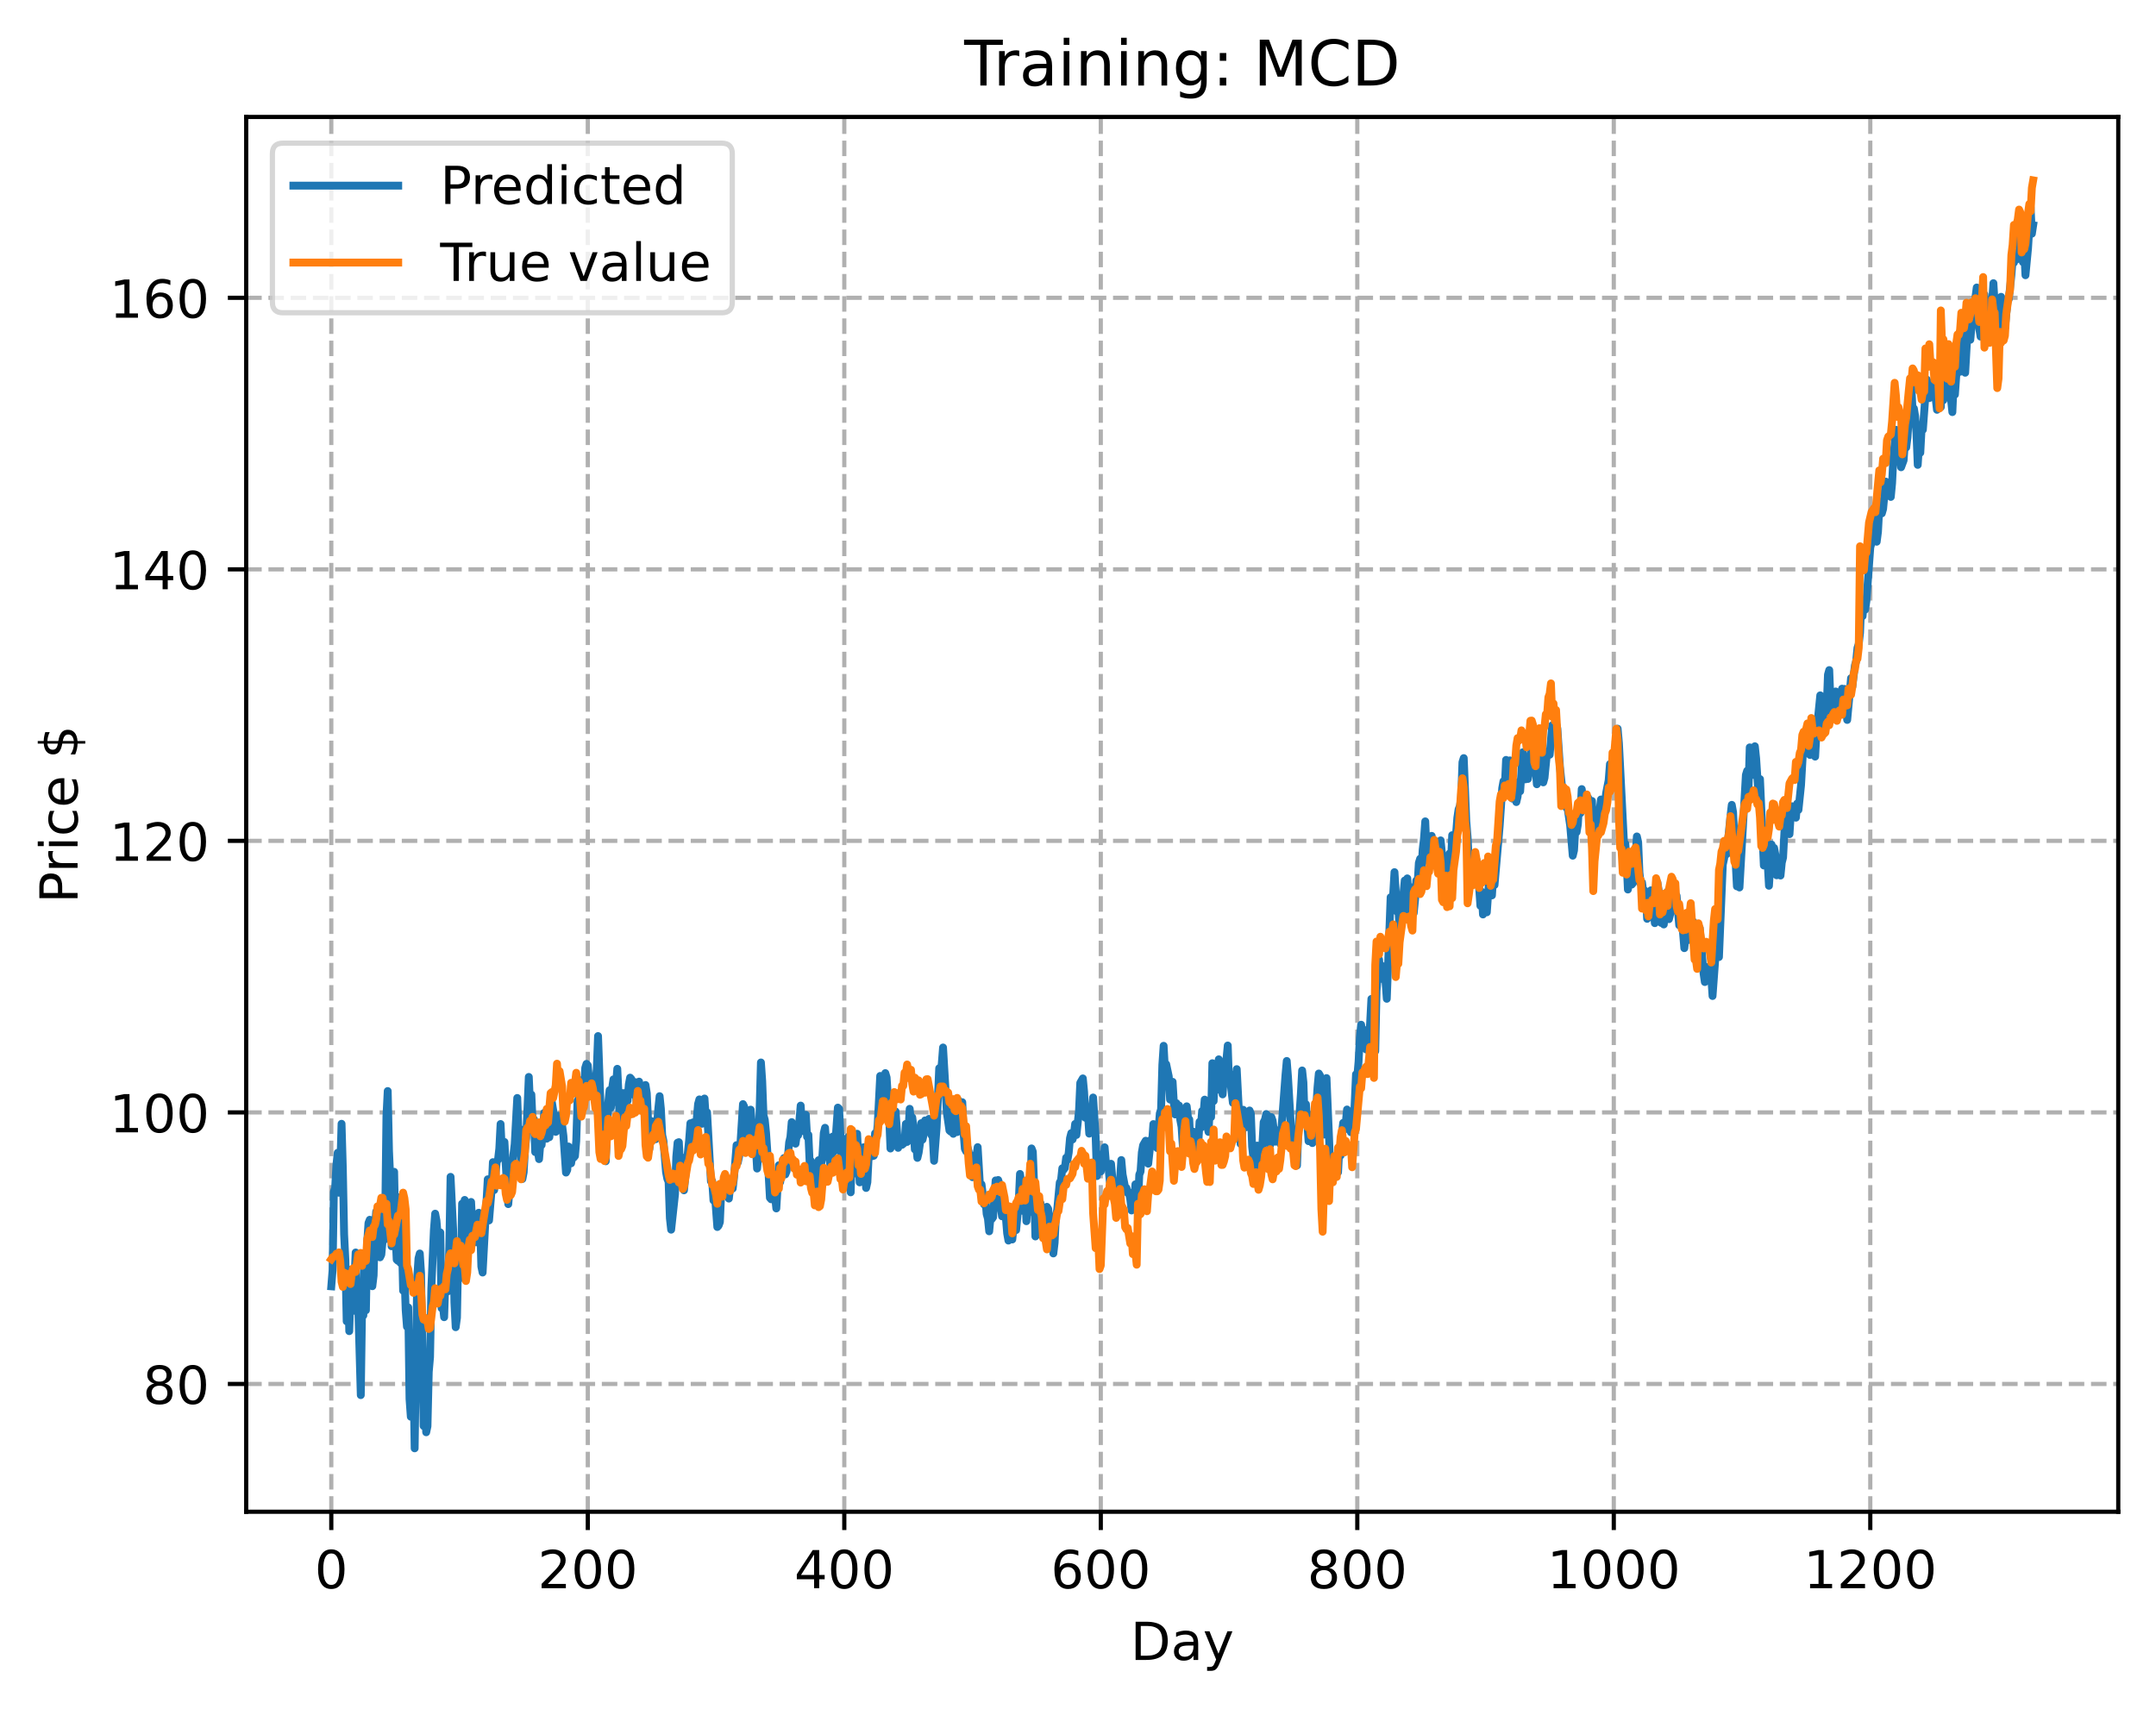 <?xml version="1.0" encoding="utf-8" standalone="no"?>
<!DOCTYPE svg PUBLIC "-//W3C//DTD SVG 1.1//EN"
  "http://www.w3.org/Graphics/SVG/1.1/DTD/svg11.dtd">
<!-- Created with matplotlib (https://matplotlib.org/) -->
<svg height="325.986pt" version="1.1" viewBox="0 0 411.286 325.986" width="411.286pt" xmlns="http://www.w3.org/2000/svg" xmlns:xlink="http://www.w3.org/1999/xlink">
 <defs>
  <style type="text/css">
*{stroke-linecap:butt;stroke-linejoin:round;}
  </style>
 </defs>
 <g id="figure_1">
  <g id="patch_1">
   <path d="M 0 325.986 
L 411.286 325.986 
L 411.286 0 
L 0 0 
z
" style="fill:#ffffff;"/>
  </g>
  <g id="axes_1">
   <g id="patch_2">
    <path d="M 46.966 288.43 
L 404.086 288.43 
L 404.086 22.318 
L 46.966 22.318 
z
" style="fill:#ffffff;"/>
   </g>
   <g id="matplotlib.axis_1">
    <g id="xtick_1">
     <g id="line2d_1">
      <path clip-path="url(#pd7493e3090)" d="M 63.198 288.43 
L 63.198 22.318 
" style="fill:none;stroke:#b0b0b0;stroke-dasharray:2.96,1.28;stroke-dashoffset:0;stroke-width:0.8;"/>
     </g>
     <g id="line2d_2">
      <defs>
       <path d="M 0 0 
L 0 3.5 
" id="m9b2d20b48c" style="stroke:#000000;stroke-width:0.8;"/>
      </defs>
      <g>
       <use style="stroke:#000000;stroke-width:0.8;" x="63.198" xlink:href="#m9b2d20b48c" y="288.43"/>
      </g>
     </g>
     <g id="text_1">
      <!-- 0 -->
      <defs>
       <path d="M 31.781 66.406 
Q 24.172 66.406 20.328 58.906 
Q 16.5 51.422 16.5 36.375 
Q 16.5 21.391 20.328 13.891 
Q 24.172 6.391 31.781 6.391 
Q 39.453 6.391 43.281 13.891 
Q 47.125 21.391 47.125 36.375 
Q 47.125 51.422 43.281 58.906 
Q 39.453 66.406 31.781 66.406 
z
M 31.781 74.219 
Q 44.047 74.219 50.516 64.516 
Q 56.984 54.828 56.984 36.375 
Q 56.984 17.969 50.516 8.266 
Q 44.047 -1.422 31.781 -1.422 
Q 19.531 -1.422 13.062 8.266 
Q 6.594 17.969 6.594 36.375 
Q 6.594 54.828 13.062 64.516 
Q 19.531 74.219 31.781 74.219 
z
" id="DejaVuSans-48"/>
      </defs>
      <g transform="translate(60.017 303.029)scale(0.1 -0.1)">
       <use xlink:href="#DejaVuSans-48"/>
      </g>
     </g>
    </g>
    <g id="xtick_2">
     <g id="line2d_3">
      <path clip-path="url(#pd7493e3090)" d="M 112.129 288.43 
L 112.129 22.318 
" style="fill:none;stroke:#b0b0b0;stroke-dasharray:2.96,1.28;stroke-dashoffset:0;stroke-width:0.8;"/>
     </g>
     <g id="line2d_4">
      <g>
       <use style="stroke:#000000;stroke-width:0.8;" x="112.129" xlink:href="#m9b2d20b48c" y="288.43"/>
      </g>
     </g>
     <g id="text_2">
      <!-- 200 -->
      <defs>
       <path d="M 19.188 8.297 
L 53.609 8.297 
L 53.609 0 
L 7.328 0 
L 7.328 8.297 
Q 12.938 14.109 22.625 23.891 
Q 32.328 33.688 34.812 36.531 
Q 39.547 41.844 41.422 45.531 
Q 43.312 49.219 43.312 52.781 
Q 43.312 58.594 39.234 62.25 
Q 35.156 65.922 28.609 65.922 
Q 23.969 65.922 18.812 64.312 
Q 13.672 62.703 7.812 59.422 
L 7.812 69.391 
Q 13.766 71.781 18.938 73 
Q 24.125 74.219 28.422 74.219 
Q 39.75 74.219 46.484 68.547 
Q 53.219 62.891 53.219 53.422 
Q 53.219 48.922 51.531 44.891 
Q 49.859 40.875 45.406 35.406 
Q 44.188 33.984 37.641 27.219 
Q 31.109 20.453 19.188 8.297 
z
" id="DejaVuSans-50"/>
      </defs>
      <g transform="translate(102.585 303.029)scale(0.1 -0.1)">
       <use xlink:href="#DejaVuSans-50"/>
       <use x="63.623" xlink:href="#DejaVuSans-48"/>
       <use x="127.246" xlink:href="#DejaVuSans-48"/>
      </g>
     </g>
    </g>
    <g id="xtick_3">
     <g id="line2d_5">
      <path clip-path="url(#pd7493e3090)" d="M 161.06 288.43 
L 161.06 22.318 
" style="fill:none;stroke:#b0b0b0;stroke-dasharray:2.96,1.28;stroke-dashoffset:0;stroke-width:0.8;"/>
     </g>
     <g id="line2d_6">
      <g>
       <use style="stroke:#000000;stroke-width:0.8;" x="161.06" xlink:href="#m9b2d20b48c" y="288.43"/>
      </g>
     </g>
     <g id="text_3">
      <!-- 400 -->
      <defs>
       <path d="M 37.797 64.312 
L 12.891 25.391 
L 37.797 25.391 
z
M 35.203 72.906 
L 47.609 72.906 
L 47.609 25.391 
L 58.016 25.391 
L 58.016 17.188 
L 47.609 17.188 
L 47.609 0 
L 37.797 0 
L 37.797 17.188 
L 4.891 17.188 
L 4.891 26.703 
z
" id="DejaVuSans-52"/>
      </defs>
      <g transform="translate(151.516 303.029)scale(0.1 -0.1)">
       <use xlink:href="#DejaVuSans-52"/>
       <use x="63.623" xlink:href="#DejaVuSans-48"/>
       <use x="127.246" xlink:href="#DejaVuSans-48"/>
      </g>
     </g>
    </g>
    <g id="xtick_4">
     <g id="line2d_7">
      <path clip-path="url(#pd7493e3090)" d="M 209.99 288.43 
L 209.99 22.318 
" style="fill:none;stroke:#b0b0b0;stroke-dasharray:2.96,1.28;stroke-dashoffset:0;stroke-width:0.8;"/>
     </g>
     <g id="line2d_8">
      <g>
       <use style="stroke:#000000;stroke-width:0.8;" x="209.99" xlink:href="#m9b2d20b48c" y="288.43"/>
      </g>
     </g>
     <g id="text_4">
      <!-- 600 -->
      <defs>
       <path d="M 33.016 40.375 
Q 26.375 40.375 22.484 35.828 
Q 18.609 31.297 18.609 23.391 
Q 18.609 15.531 22.484 10.953 
Q 26.375 6.391 33.016 6.391 
Q 39.656 6.391 43.531 10.953 
Q 47.406 15.531 47.406 23.391 
Q 47.406 31.297 43.531 35.828 
Q 39.656 40.375 33.016 40.375 
z
M 52.594 71.297 
L 52.594 62.312 
Q 48.875 64.062 45.094 64.984 
Q 41.312 65.922 37.594 65.922 
Q 27.828 65.922 22.672 59.328 
Q 17.531 52.734 16.797 39.406 
Q 19.672 43.656 24.016 45.922 
Q 28.375 48.188 33.594 48.188 
Q 44.578 48.188 50.953 41.516 
Q 57.328 34.859 57.328 23.391 
Q 57.328 12.156 50.688 5.359 
Q 44.047 -1.422 33.016 -1.422 
Q 20.359 -1.422 13.672 8.266 
Q 6.984 17.969 6.984 36.375 
Q 6.984 53.656 15.188 63.938 
Q 23.391 74.219 37.203 74.219 
Q 40.922 74.219 44.703 73.484 
Q 48.484 72.75 52.594 71.297 
z
" id="DejaVuSans-54"/>
      </defs>
      <g transform="translate(200.446 303.029)scale(0.1 -0.1)">
       <use xlink:href="#DejaVuSans-54"/>
       <use x="63.623" xlink:href="#DejaVuSans-48"/>
       <use x="127.246" xlink:href="#DejaVuSans-48"/>
      </g>
     </g>
    </g>
    <g id="xtick_5">
     <g id="line2d_9">
      <path clip-path="url(#pd7493e3090)" d="M 258.921 288.43 
L 258.921 22.318 
" style="fill:none;stroke:#b0b0b0;stroke-dasharray:2.96,1.28;stroke-dashoffset:0;stroke-width:0.8;"/>
     </g>
     <g id="line2d_10">
      <g>
       <use style="stroke:#000000;stroke-width:0.8;" x="258.921" xlink:href="#m9b2d20b48c" y="288.43"/>
      </g>
     </g>
     <g id="text_5">
      <!-- 800 -->
      <defs>
       <path d="M 31.781 34.625 
Q 24.75 34.625 20.719 30.859 
Q 16.703 27.094 16.703 20.516 
Q 16.703 13.922 20.719 10.156 
Q 24.75 6.391 31.781 6.391 
Q 38.812 6.391 42.859 10.172 
Q 46.922 13.969 46.922 20.516 
Q 46.922 27.094 42.891 30.859 
Q 38.875 34.625 31.781 34.625 
z
M 21.922 38.812 
Q 15.578 40.375 12.031 44.719 
Q 8.5 49.078 8.5 55.328 
Q 8.5 64.062 14.719 69.141 
Q 20.953 74.219 31.781 74.219 
Q 42.672 74.219 48.875 69.141 
Q 55.078 64.062 55.078 55.328 
Q 55.078 49.078 51.531 44.719 
Q 48 40.375 41.703 38.812 
Q 48.828 37.156 52.797 32.312 
Q 56.781 27.484 56.781 20.516 
Q 56.781 9.906 50.312 4.234 
Q 43.844 -1.422 31.781 -1.422 
Q 19.734 -1.422 13.25 4.234 
Q 6.781 9.906 6.781 20.516 
Q 6.781 27.484 10.781 32.312 
Q 14.797 37.156 21.922 38.812 
z
M 18.312 54.391 
Q 18.312 48.734 21.844 45.562 
Q 25.391 42.391 31.781 42.391 
Q 38.141 42.391 41.719 45.562 
Q 45.312 48.734 45.312 54.391 
Q 45.312 60.062 41.719 63.234 
Q 38.141 66.406 31.781 66.406 
Q 25.391 66.406 21.844 63.234 
Q 18.312 60.062 18.312 54.391 
z
" id="DejaVuSans-56"/>
      </defs>
      <g transform="translate(249.377 303.029)scale(0.1 -0.1)">
       <use xlink:href="#DejaVuSans-56"/>
       <use x="63.623" xlink:href="#DejaVuSans-48"/>
       <use x="127.246" xlink:href="#DejaVuSans-48"/>
      </g>
     </g>
    </g>
    <g id="xtick_6">
     <g id="line2d_11">
      <path clip-path="url(#pd7493e3090)" d="M 307.851 288.43 
L 307.851 22.318 
" style="fill:none;stroke:#b0b0b0;stroke-dasharray:2.96,1.28;stroke-dashoffset:0;stroke-width:0.8;"/>
     </g>
     <g id="line2d_12">
      <g>
       <use style="stroke:#000000;stroke-width:0.8;" x="307.851" xlink:href="#m9b2d20b48c" y="288.43"/>
      </g>
     </g>
     <g id="text_6">
      <!-- 1000 -->
      <defs>
       <path d="M 12.406 8.297 
L 28.516 8.297 
L 28.516 63.922 
L 10.984 60.406 
L 10.984 69.391 
L 28.422 72.906 
L 38.281 72.906 
L 38.281 8.297 
L 54.391 8.297 
L 54.391 0 
L 12.406 0 
z
" id="DejaVuSans-49"/>
      </defs>
      <g transform="translate(295.126 303.029)scale(0.1 -0.1)">
       <use xlink:href="#DejaVuSans-49"/>
       <use x="63.623" xlink:href="#DejaVuSans-48"/>
       <use x="127.246" xlink:href="#DejaVuSans-48"/>
       <use x="190.869" xlink:href="#DejaVuSans-48"/>
      </g>
     </g>
    </g>
    <g id="xtick_7">
     <g id="line2d_13">
      <path clip-path="url(#pd7493e3090)" d="M 356.782 288.43 
L 356.782 22.318 
" style="fill:none;stroke:#b0b0b0;stroke-dasharray:2.96,1.28;stroke-dashoffset:0;stroke-width:0.8;"/>
     </g>
     <g id="line2d_14">
      <g>
       <use style="stroke:#000000;stroke-width:0.8;" x="356.782" xlink:href="#m9b2d20b48c" y="288.43"/>
      </g>
     </g>
     <g id="text_7">
      <!-- 1200 -->
      <g transform="translate(344.057 303.029)scale(0.1 -0.1)">
       <use xlink:href="#DejaVuSans-49"/>
       <use x="63.623" xlink:href="#DejaVuSans-50"/>
       <use x="127.246" xlink:href="#DejaVuSans-48"/>
       <use x="190.869" xlink:href="#DejaVuSans-48"/>
      </g>
     </g>
    </g>
    <g id="text_8">
     <!-- Day -->
     <defs>
      <path d="M 19.672 64.797 
L 19.672 8.109 
L 31.594 8.109 
Q 46.688 8.109 53.688 14.938 
Q 60.688 21.781 60.688 36.531 
Q 60.688 51.172 53.688 57.984 
Q 46.688 64.797 31.594 64.797 
z
M 9.812 72.906 
L 30.078 72.906 
Q 51.266 72.906 61.172 64.094 
Q 71.094 55.281 71.094 36.531 
Q 71.094 17.672 61.125 8.828 
Q 51.172 0 30.078 0 
L 9.812 0 
z
" id="DejaVuSans-68"/>
      <path d="M 34.281 27.484 
Q 23.391 27.484 19.188 25 
Q 14.984 22.516 14.984 16.5 
Q 14.984 11.719 18.141 8.906 
Q 21.297 6.109 26.703 6.109 
Q 34.188 6.109 38.703 11.406 
Q 43.219 16.703 43.219 25.484 
L 43.219 27.484 
z
M 52.203 31.203 
L 52.203 0 
L 43.219 0 
L 43.219 8.297 
Q 40.141 3.328 35.547 0.953 
Q 30.953 -1.422 24.312 -1.422 
Q 15.922 -1.422 10.953 3.297 
Q 6 8.016 6 15.922 
Q 6 25.141 12.172 29.828 
Q 18.359 34.516 30.609 34.516 
L 43.219 34.516 
L 43.219 35.406 
Q 43.219 41.609 39.141 45 
Q 35.062 48.391 27.688 48.391 
Q 23 48.391 18.547 47.266 
Q 14.109 46.141 10.016 43.891 
L 10.016 52.203 
Q 14.938 54.109 19.578 55.047 
Q 24.219 56 28.609 56 
Q 40.484 56 46.344 49.844 
Q 52.203 43.703 52.203 31.203 
z
" id="DejaVuSans-97"/>
      <path d="M 32.172 -5.078 
Q 28.375 -14.844 24.75 -17.812 
Q 21.141 -20.797 15.094 -20.797 
L 7.906 -20.797 
L 7.906 -13.281 
L 13.188 -13.281 
Q 16.891 -13.281 18.938 -11.516 
Q 21 -9.766 23.484 -3.219 
L 25.094 0.875 
L 2.984 54.688 
L 12.5 54.688 
L 29.594 11.922 
L 46.688 54.688 
L 56.203 54.688 
z
" id="DejaVuSans-121"/>
     </defs>
     <g transform="translate(215.652 316.707)scale(0.1 -0.1)">
      <use xlink:href="#DejaVuSans-68"/>
      <use x="77.002" xlink:href="#DejaVuSans-97"/>
      <use x="138.281" xlink:href="#DejaVuSans-121"/>
     </g>
    </g>
   </g>
   <g id="matplotlib.axis_2">
    <g id="ytick_1">
     <g id="line2d_15">
      <path clip-path="url(#pd7493e3090)" d="M 46.966 264.046 
L 404.086 264.046 
" style="fill:none;stroke:#b0b0b0;stroke-dasharray:2.96,1.28;stroke-dashoffset:0;stroke-width:0.8;"/>
     </g>
     <g id="line2d_16">
      <defs>
       <path d="M 0 0 
L -3.5 0 
" id="mff8a33c1c6" style="stroke:#000000;stroke-width:0.8;"/>
      </defs>
      <g>
       <use style="stroke:#000000;stroke-width:0.8;" x="46.966" xlink:href="#mff8a33c1c6" y="264.046"/>
      </g>
     </g>
     <g id="text_9">
      <!-- 80 -->
      <g transform="translate(27.241 267.846)scale(0.1 -0.1)">
       <use xlink:href="#DejaVuSans-56"/>
       <use x="63.623" xlink:href="#DejaVuSans-48"/>
      </g>
     </g>
    </g>
    <g id="ytick_2">
     <g id="line2d_17">
      <path clip-path="url(#pd7493e3090)" d="M 46.966 212.24 
L 404.086 212.24 
" style="fill:none;stroke:#b0b0b0;stroke-dasharray:2.96,1.28;stroke-dashoffset:0;stroke-width:0.8;"/>
     </g>
     <g id="line2d_18">
      <g>
       <use style="stroke:#000000;stroke-width:0.8;" x="46.966" xlink:href="#mff8a33c1c6" y="212.24"/>
      </g>
     </g>
     <g id="text_10">
      <!-- 100 -->
      <g transform="translate(20.878 216.039)scale(0.1 -0.1)">
       <use xlink:href="#DejaVuSans-49"/>
       <use x="63.623" xlink:href="#DejaVuSans-48"/>
       <use x="127.246" xlink:href="#DejaVuSans-48"/>
      </g>
     </g>
    </g>
    <g id="ytick_3">
     <g id="line2d_19">
      <path clip-path="url(#pd7493e3090)" d="M 46.966 160.433 
L 404.086 160.433 
" style="fill:none;stroke:#b0b0b0;stroke-dasharray:2.96,1.28;stroke-dashoffset:0;stroke-width:0.8;"/>
     </g>
     <g id="line2d_20">
      <g>
       <use style="stroke:#000000;stroke-width:0.8;" x="46.966" xlink:href="#mff8a33c1c6" y="160.433"/>
      </g>
     </g>
     <g id="text_11">
      <!-- 120 -->
      <g transform="translate(20.878 164.233)scale(0.1 -0.1)">
       <use xlink:href="#DejaVuSans-49"/>
       <use x="63.623" xlink:href="#DejaVuSans-50"/>
       <use x="127.246" xlink:href="#DejaVuSans-48"/>
      </g>
     </g>
    </g>
    <g id="ytick_4">
     <g id="line2d_21">
      <path clip-path="url(#pd7493e3090)" d="M 46.966 108.627 
L 404.086 108.627 
" style="fill:none;stroke:#b0b0b0;stroke-dasharray:2.96,1.28;stroke-dashoffset:0;stroke-width:0.8;"/>
     </g>
     <g id="line2d_22">
      <g>
       <use style="stroke:#000000;stroke-width:0.8;" x="46.966" xlink:href="#mff8a33c1c6" y="108.627"/>
      </g>
     </g>
     <g id="text_12">
      <!-- 140 -->
      <g transform="translate(20.878 112.426)scale(0.1 -0.1)">
       <use xlink:href="#DejaVuSans-49"/>
       <use x="63.623" xlink:href="#DejaVuSans-52"/>
       <use x="127.246" xlink:href="#DejaVuSans-48"/>
      </g>
     </g>
    </g>
    <g id="ytick_5">
     <g id="line2d_23">
      <path clip-path="url(#pd7493e3090)" d="M 46.966 56.82 
L 404.086 56.82 
" style="fill:none;stroke:#b0b0b0;stroke-dasharray:2.96,1.28;stroke-dashoffset:0;stroke-width:0.8;"/>
     </g>
     <g id="line2d_24">
      <g>
       <use style="stroke:#000000;stroke-width:0.8;" x="46.966" xlink:href="#mff8a33c1c6" y="56.82"/>
      </g>
     </g>
     <g id="text_13">
      <!-- 160 -->
      <g transform="translate(20.878 60.62)scale(0.1 -0.1)">
       <use xlink:href="#DejaVuSans-49"/>
       <use x="63.623" xlink:href="#DejaVuSans-54"/>
       <use x="127.246" xlink:href="#DejaVuSans-48"/>
      </g>
     </g>
    </g>
    <g id="text_14">
     <!-- Price $ -->
     <defs>
      <path d="M 19.672 64.797 
L 19.672 37.406 
L 32.078 37.406 
Q 38.969 37.406 42.719 40.969 
Q 46.484 44.531 46.484 51.125 
Q 46.484 57.672 42.719 61.234 
Q 38.969 64.797 32.078 64.797 
z
M 9.812 72.906 
L 32.078 72.906 
Q 44.344 72.906 50.609 67.359 
Q 56.891 61.812 56.891 51.125 
Q 56.891 40.328 50.609 34.812 
Q 44.344 29.297 32.078 29.297 
L 19.672 29.297 
L 19.672 0 
L 9.812 0 
z
" id="DejaVuSans-80"/>
      <path d="M 41.109 46.297 
Q 39.594 47.172 37.812 47.578 
Q 36.031 48 33.891 48 
Q 26.266 48 22.188 43.047 
Q 18.109 38.094 18.109 28.812 
L 18.109 0 
L 9.078 0 
L 9.078 54.688 
L 18.109 54.688 
L 18.109 46.188 
Q 20.953 51.172 25.484 53.578 
Q 30.031 56 36.531 56 
Q 37.453 56 38.578 55.875 
Q 39.703 55.766 41.062 55.516 
z
" id="DejaVuSans-114"/>
      <path d="M 9.422 54.688 
L 18.406 54.688 
L 18.406 0 
L 9.422 0 
z
M 9.422 75.984 
L 18.406 75.984 
L 18.406 64.594 
L 9.422 64.594 
z
" id="DejaVuSans-105"/>
      <path d="M 48.781 52.594 
L 48.781 44.188 
Q 44.969 46.297 41.141 47.344 
Q 37.312 48.391 33.406 48.391 
Q 24.656 48.391 19.812 42.844 
Q 14.984 37.312 14.984 27.297 
Q 14.984 17.281 19.812 11.734 
Q 24.656 6.203 33.406 6.203 
Q 37.312 6.203 41.141 7.25 
Q 44.969 8.297 48.781 10.406 
L 48.781 2.094 
Q 45.016 0.344 40.984 -0.531 
Q 36.969 -1.422 32.422 -1.422 
Q 20.062 -1.422 12.781 6.344 
Q 5.516 14.109 5.516 27.297 
Q 5.516 40.672 12.859 48.328 
Q 20.219 56 33.016 56 
Q 37.156 56 41.109 55.141 
Q 45.062 54.297 48.781 52.594 
z
" id="DejaVuSans-99"/>
      <path d="M 56.203 29.594 
L 56.203 25.203 
L 14.891 25.203 
Q 15.484 15.922 20.484 11.062 
Q 25.484 6.203 34.422 6.203 
Q 39.594 6.203 44.453 7.469 
Q 49.312 8.734 54.109 11.281 
L 54.109 2.781 
Q 49.266 0.734 44.188 -0.344 
Q 39.109 -1.422 33.891 -1.422 
Q 20.797 -1.422 13.156 6.188 
Q 5.516 13.812 5.516 26.812 
Q 5.516 40.234 12.766 48.109 
Q 20.016 56 32.328 56 
Q 43.359 56 49.781 48.891 
Q 56.203 41.797 56.203 29.594 
z
M 47.219 32.234 
Q 47.125 39.594 43.094 43.984 
Q 39.062 48.391 32.422 48.391 
Q 24.906 48.391 20.391 44.141 
Q 15.875 39.891 15.188 32.172 
z
" id="DejaVuSans-101"/>
      <path id="DejaVuSans-32"/>
      <path d="M 33.797 -14.703 
L 28.906 -14.703 
L 28.859 0 
Q 23.734 0.094 18.609 1.188 
Q 13.484 2.297 8.297 4.5 
L 8.297 13.281 
Q 13.281 10.156 18.375 8.562 
Q 23.484 6.984 28.906 6.938 
L 28.906 29.203 
Q 18.109 30.953 13.203 35.156 
Q 8.297 39.359 8.297 46.688 
Q 8.297 54.641 13.625 59.219 
Q 18.953 63.812 28.906 64.5 
L 28.906 75.984 
L 33.797 75.984 
L 33.797 64.656 
Q 38.328 64.453 42.578 63.688 
Q 46.828 62.938 50.875 61.625 
L 50.875 53.078 
Q 46.828 55.125 42.547 56.25 
Q 38.281 57.375 33.797 57.562 
L 33.797 36.719 
Q 44.875 35.016 50.094 30.609 
Q 55.328 26.219 55.328 18.609 
Q 55.328 10.359 49.781 5.594 
Q 44.234 0.828 33.797 0.094 
z
M 28.906 37.594 
L 28.906 57.625 
Q 23.25 56.984 20.266 54.391 
Q 17.281 51.812 17.281 47.516 
Q 17.281 43.312 20.031 40.969 
Q 22.797 38.625 28.906 37.594 
z
M 33.797 28.219 
L 33.797 7.078 
Q 39.984 7.906 43.141 10.594 
Q 46.297 13.281 46.297 17.672 
Q 46.297 21.969 43.281 24.5 
Q 40.281 27.047 33.797 28.219 
z
" id="DejaVuSans-36"/>
     </defs>
     <g transform="translate(14.798 172.342)rotate(-90)scale(0.1 -0.1)">
      <use xlink:href="#DejaVuSans-80"/>
      <use x="58.553" xlink:href="#DejaVuSans-114"/>
      <use x="99.666" xlink:href="#DejaVuSans-105"/>
      <use x="127.449" xlink:href="#DejaVuSans-99"/>
      <use x="182.43" xlink:href="#DejaVuSans-101"/>
      <use x="243.953" xlink:href="#DejaVuSans-32"/>
      <use x="275.74" xlink:href="#DejaVuSans-36"/>
     </g>
    </g>
   </g>
   <g id="line2d_25">
    <path clip-path="url(#pd7493e3090)" d="M 63.198 245.424 
L 63.443 242.344 
L 63.688 227.378 
L 63.932 226.646 
L 64.177 222.264 
L 64.422 219.942 
L 64.666 227.566 
L 64.911 222.934 
L 65.156 214.411 
L 65.4 222.989 
L 65.645 235.506 
L 65.89 240.482 
L 66.134 252.104 
L 66.379 242.173 
L 66.623 253.976 
L 66.868 246.645 
L 67.113 246.18 
L 67.357 250.113 
L 67.847 238.968 
L 68.091 250.07 
L 68.336 249.114 
L 68.825 266.181 
L 69.07 249.417 
L 69.315 250.983 
L 69.559 239.027 
L 69.804 249.993 
L 70.049 237.018 
L 70.293 233.338 
L 70.538 232.723 
L 70.783 235.18 
L 71.027 245.403 
L 71.272 243.353 
L 71.517 234.242 
L 71.761 231.168 
L 72.006 233.633 
L 72.251 231.502 
L 72.495 239.89 
L 72.74 239.382 
L 72.984 236.761 
L 73.229 236.636 
L 73.474 233.138 
L 73.718 212.987 
L 73.963 208.163 
L 74.208 219.6 
L 74.452 225.034 
L 74.697 237.782 
L 74.942 233.733 
L 75.186 223.572 
L 75.431 235.24 
L 75.676 240.332 
L 75.92 240.56 
L 76.165 228.43 
L 76.41 240.976 
L 76.654 235.893 
L 76.899 246.256 
L 77.144 242.568 
L 77.388 249.957 
L 77.633 253.132 
L 77.878 249.445 
L 78.122 266.917 
L 78.367 270.302 
L 78.611 255.47 
L 78.856 261.569 
L 79.101 276.334 
L 79.59 243.722 
L 79.835 240.084 
L 80.079 239.156 
L 80.324 242.958 
L 80.813 272.08 
L 81.058 268.358 
L 81.303 273.269 
L 81.547 272.124 
L 81.792 261.737 
L 82.037 258.926 
L 82.281 245.85 
L 82.771 234.686 
L 83.015 231.56 
L 83.26 232.871 
L 83.749 238.676 
L 83.994 235.141 
L 84.239 249.595 
L 84.483 249.115 
L 84.728 251.315 
L 84.972 243.884 
L 85.217 243.321 
L 85.462 246.369 
L 85.706 237.971 
L 85.951 224.536 
L 86.44 234.559 
L 86.685 248.457 
L 86.93 253.225 
L 87.174 251.4 
L 87.419 238.674 
L 87.664 237.571 
L 87.908 243.834 
L 88.153 229.657 
L 88.398 230.732 
L 88.642 228.939 
L 88.887 231.699 
L 89.132 237.776 
L 89.376 235.034 
L 89.621 229.736 
L 89.866 229.326 
L 90.11 233.883 
L 90.355 233.453 
L 90.599 231.696 
L 90.844 237.025 
L 91.333 231.384 
L 91.578 233.562 
L 91.823 241.646 
L 92.067 242.795 
L 92.557 233.649 
L 93.046 225 
L 93.291 232.855 
L 93.78 226.944 
L 94.025 221.734 
L 94.269 227.057 
L 94.759 221.562 
L 95.003 221.279 
L 95.248 219.141 
L 95.493 214.454 
L 95.737 219.679 
L 96.227 217.874 
L 96.716 226.242 
L 96.96 229.739 
L 97.205 226.929 
L 97.45 227.733 
L 97.939 220.38 
L 98.184 218.299 
L 98.673 209.487 
L 98.918 216.562 
L 99.162 215.367 
L 99.652 224.944 
L 99.896 223.674 
L 100.141 219.299 
L 100.386 217.114 
L 100.875 205.472 
L 101.12 211.026 
L 101.364 208.828 
L 101.609 214.281 
L 101.854 213.545 
L 102.098 219.812 
L 102.343 218.877 
L 102.587 219.476 
L 102.832 221.151 
L 103.077 218.161 
L 103.321 218.465 
L 103.811 212.324 
L 104.055 212.237 
L 104.3 217.255 
L 104.545 216.222 
L 104.789 216.979 
L 105.034 214.798 
L 105.279 210.308 
L 105.523 211.793 
L 105.768 214.506 
L 106.013 215.952 
L 106.257 215.585 
L 106.502 212.858 
L 106.747 213.583 
L 106.991 212.857 
L 107.481 216.726 
L 107.97 223.722 
L 108.215 223.219 
L 108.459 218.75 
L 108.704 219.252 
L 108.948 221.96 
L 109.193 220.433 
L 109.438 220.868 
L 109.682 220.567 
L 109.927 217.697 
L 110.172 210.001 
L 110.416 210.41 
L 110.661 206.094 
L 110.906 207.406 
L 111.15 209.763 
L 111.395 208.208 
L 111.64 203.746 
L 111.884 202.982 
L 112.129 203.258 
L 112.374 206.038 
L 112.618 205.903 
L 112.863 206.816 
L 113.108 206.171 
L 113.352 207.224 
L 113.597 206.392 
L 113.842 204.029 
L 114.086 197.672 
L 114.575 211.414 
L 114.82 214.994 
L 115.065 214.476 
L 115.309 219.908 
L 115.554 221.569 
L 116.043 210.337 
L 116.288 207.999 
L 116.533 211.361 
L 116.777 207.597 
L 117.022 205.938 
L 117.267 210.265 
L 117.756 203.921 
L 118.245 214.132 
L 118.735 208.547 
L 118.979 210.722 
L 119.224 211.356 
L 119.469 208.423 
L 119.713 210.047 
L 119.958 206.883 
L 120.203 205.609 
L 120.447 205.881 
L 120.692 208.809 
L 121.181 206.468 
L 121.426 210.382 
L 121.915 206.363 
L 122.16 209.381 
L 122.404 207.288 
L 122.649 209.238 
L 122.894 208.673 
L 123.138 207.01 
L 123.383 208.593 
L 123.872 219.221 
L 124.117 217.111 
L 124.362 213.918 
L 124.606 216.819 
L 124.851 215.286 
L 125.096 217.347 
L 125.585 211.497 
L 125.83 209.143 
L 126.074 211.569 
L 126.319 216.549 
L 126.563 217.717 
L 127.053 223.617 
L 127.297 224.892 
L 127.542 225.479 
L 127.787 232.408 
L 128.031 234.615 
L 128.765 227.861 
L 129.01 220.715 
L 129.255 218.02 
L 129.499 217.916 
L 129.744 222.802 
L 129.989 220.787 
L 130.233 222.697 
L 130.478 227.106 
L 131.457 217.568 
L 131.701 214.311 
L 131.946 214.664 
L 132.191 214.149 
L 132.435 217.814 
L 132.68 216.149 
L 133.169 210.626 
L 133.414 209.761 
L 133.903 214.413 
L 134.148 213.137 
L 134.392 209.589 
L 134.637 213.372 
L 134.882 212.213 
L 135.616 225.384 
L 135.86 225.344 
L 136.105 229.033 
L 136.35 227.592 
L 136.839 234.106 
L 137.084 233.841 
L 137.328 233.16 
L 137.573 227.463 
L 137.818 226.4 
L 138.062 227.568 
L 138.307 227.336 
L 138.796 225.213 
L 139.041 228.681 
L 139.285 226.402 
L 139.53 225.693 
L 139.775 226.763 
L 140.019 224.667 
L 140.509 218.486 
L 140.753 221.789 
L 140.998 220.643 
L 141.243 218.283 
L 141.732 210.656 
L 141.977 211.16 
L 142.221 217.185 
L 142.466 218.248 
L 142.711 216.926 
L 143.2 211.714 
L 143.445 214.651 
L 143.689 219.604 
L 143.934 219.994 
L 144.178 218.643 
L 144.423 222.955 
L 144.668 220.453 
L 145.157 202.711 
L 145.402 206.255 
L 145.646 212.787 
L 145.891 213.655 
L 146.136 216.113 
L 146.38 219.734 
L 146.87 228.536 
L 147.114 228.818 
L 147.359 227.944 
L 147.604 228.745 
L 147.848 228.202 
L 148.093 230.563 
L 148.582 222.314 
L 148.827 225.549 
L 149.072 223.176 
L 149.316 223.801 
L 149.561 220.949 
L 149.806 224.079 
L 150.05 223.489 
L 150.539 217.967 
L 150.784 216.928 
L 151.029 214.092 
L 151.273 217.602 
L 151.518 216.711 
L 151.763 218.208 
L 152.007 216.494 
L 152.252 216.61 
L 152.741 210.938 
L 152.986 214.981 
L 153.231 215.824 
L 153.72 212.694 
L 153.965 216.908 
L 154.209 216.516 
L 154.454 221.871 
L 154.699 221.504 
L 154.943 223.727 
L 155.188 223.849 
L 155.433 226.14 
L 155.677 226.539 
L 156.166 221.355 
L 156.411 223.836 
L 156.9 220.322 
L 157.145 216.166 
L 157.39 215.175 
L 157.634 218.476 
L 157.879 216.951 
L 158.124 220.363 
L 158.368 222.078 
L 158.613 221.581 
L 158.858 216.847 
L 159.102 219.698 
L 159.347 218.138 
L 159.836 211.323 
L 160.081 211.572 
L 160.57 221.94 
L 160.815 220.239 
L 161.06 222.753 
L 161.549 217.459 
L 161.794 216.909 
L 162.283 227.492 
L 162.527 217.882 
L 162.772 222.07 
L 163.017 223.904 
L 163.261 220.953 
L 163.506 216.311 
L 163.995 225.591 
L 164.24 221.375 
L 164.729 218.89 
L 164.974 222.003 
L 165.219 226.658 
L 165.463 225.557 
L 165.708 220.628 
L 165.953 219.801 
L 166.197 219.815 
L 166.442 220.587 
L 166.687 220.508 
L 166.931 216.234 
L 167.176 217.001 
L 167.421 214.72 
L 167.91 205.279 
L 168.154 209.117 
L 168.644 206.039 
L 168.888 204.743 
L 169.133 205.568 
L 169.622 213.132 
L 169.867 219.131 
L 170.356 212.358 
L 170.601 212.974 
L 170.846 212.054 
L 171.335 219.003 
L 171.58 217.212 
L 172.069 218.431 
L 172.558 218.018 
L 172.803 214.435 
L 173.048 217.876 
L 173.292 215.829 
L 173.537 211.557 
L 173.782 214.141 
L 174.026 213.191 
L 174.271 215.106 
L 174.515 219.295 
L 174.76 218.303 
L 175.005 220.919 
L 175.249 219.893 
L 175.494 218.165 
L 175.739 214.294 
L 175.983 217.437 
L 176.228 216.392 
L 176.473 213.765 
L 176.717 213.835 
L 176.962 215.216 
L 177.207 213.478 
L 177.451 213.973 
L 177.696 216.567 
L 177.941 216.965 
L 178.185 221.479 
L 178.675 215.099 
L 179.164 203.816 
L 179.409 204.607 
L 179.653 202.971 
L 179.898 199.856 
L 180.632 212.354 
L 181.121 215.689 
L 181.366 215.907 
L 181.61 210.666 
L 181.855 216.328 
L 182.1 211.705 
L 182.344 211.549 
L 182.589 216 
L 182.834 209.939 
L 183.078 211.177 
L 183.323 215.696 
L 183.568 210.294 
L 183.812 216.115 
L 184.057 219.191 
L 184.302 219.668 
L 184.546 218.855 
L 184.791 219.739 
L 185.036 222.117 
L 185.525 224.601 
L 185.77 221.098 
L 186.014 220.375 
L 186.259 220.674 
L 186.503 218.863 
L 186.993 227.09 
L 187.237 225.965 
L 187.727 229.802 
L 187.971 228.554 
L 188.216 231.62 
L 188.461 232.496 
L 188.705 234.929 
L 188.95 232.261 
L 189.195 232.591 
L 189.439 232.252 
L 189.929 225.216 
L 190.173 225.363 
L 190.418 225.138 
L 190.663 225.923 
L 190.907 230.091 
L 191.152 232.067 
L 191.397 228.02 
L 191.641 229.364 
L 192.13 235.331 
L 192.375 236.697 
L 192.62 235.405 
L 192.864 235.548 
L 193.109 236.483 
L 193.354 234.024 
L 193.598 232.976 
L 193.843 234.689 
L 194.332 229.381 
L 194.577 223.978 
L 194.822 225.807 
L 195.066 231.017 
L 195.311 226.615 
L 195.556 225.837 
L 195.8 233.001 
L 196.045 229.651 
L 196.29 229.317 
L 196.534 231.217 
L 196.779 219.11 
L 197.024 219.739 
L 197.268 225.937 
L 197.513 235.908 
L 197.758 233.097 
L 198.002 231.646 
L 198.247 231.081 
L 198.491 229.557 
L 198.736 235.732 
L 198.981 235.006 
L 199.225 234.675 
L 199.715 230.254 
L 199.959 230.661 
L 200.204 233.861 
L 200.449 233.232 
L 200.693 234.386 
L 200.938 239.151 
L 201.183 237.098 
L 201.427 232.029 
L 201.672 230.842 
L 202.161 225.614 
L 202.406 225.182 
L 202.651 222.9 
L 202.895 223.185 
L 203.14 222.84 
L 203.385 220.885 
L 203.629 221.307 
L 203.874 219.909 
L 204.118 217.152 
L 204.363 216.194 
L 204.608 217.407 
L 204.852 216.526 
L 205.097 214.435 
L 205.342 216.545 
L 205.831 211.976 
L 206.076 206.602 
L 206.565 205.755 
L 206.81 208.339 
L 207.054 213.265 
L 207.299 211.755 
L 207.544 212.552 
L 207.788 216.292 
L 208.033 215.173 
L 208.522 209.398 
L 209.012 216.949 
L 209.256 224.391 
L 209.501 220.421 
L 209.746 222.623 
L 209.99 223.509 
L 210.235 220.204 
L 210.479 222.356 
L 210.724 218.894 
L 210.969 221.866 
L 211.213 222.615 
L 211.458 222.749 
L 211.703 225.427 
L 211.947 222.041 
L 212.437 227.477 
L 212.681 227.664 
L 212.926 228.644 
L 213.171 231.431 
L 213.415 229.032 
L 213.905 221.33 
L 214.149 224.063 
L 214.639 226.606 
L 214.883 226.658 
L 215.128 227.621 
L 215.373 227.476 
L 215.617 228.849 
L 215.862 230.952 
L 216.106 228.98 
L 216.351 229.592 
L 216.596 225.953 
L 217.085 229.946 
L 217.33 224.124 
L 217.574 223.52 
L 217.819 219.889 
L 218.064 218.492 
L 218.553 217.646 
L 218.798 221.308 
L 219.042 222.024 
L 219.532 217.483 
L 219.776 217.952 
L 220.021 214.467 
L 220.51 216.609 
L 220.755 219.049 
L 221.244 212.434 
L 221.489 211.662 
L 221.734 203.155 
L 221.978 199.533 
L 222.223 204.066 
L 222.467 203.044 
L 222.957 205.376 
L 223.201 209.786 
L 223.446 208.579 
L 223.691 206.403 
L 223.935 210.56 
L 224.18 212.633 
L 224.425 210.484 
L 224.669 211.218 
L 224.914 210.921 
L 225.159 213.693 
L 225.403 215.002 
L 225.648 218.751 
L 226.382 211.076 
L 226.627 213.272 
L 226.871 213.575 
L 227.116 219.82 
L 227.361 218.593 
L 227.605 215.904 
L 227.85 219.677 
L 228.094 219.035 
L 228.339 220.433 
L 228.584 218.208 
L 228.828 214.031 
L 229.073 215.174 
L 229.318 211.979 
L 229.562 212.816 
L 229.807 209.803 
L 230.052 210.71 
L 230.296 214.755 
L 230.541 215.96 
L 230.786 211.618 
L 231.03 213.134 
L 231.275 202.855 
L 231.52 210.078 
L 231.764 203.4 
L 232.009 206.367 
L 232.498 202.113 
L 232.743 207.995 
L 232.988 203.984 
L 233.232 208.805 
L 233.477 205.293 
L 233.966 202.056 
L 234.211 199.477 
L 234.455 206.752 
L 234.7 206.235 
L 235.189 210.414 
L 235.434 204.992 
L 235.679 210.272 
L 235.923 203.983 
L 236.657 218.234 
L 236.902 217.382 
L 237.147 211.734 
L 237.391 213.056 
L 237.636 215.093 
L 237.881 212.689 
L 238.125 213.394 
L 238.37 211.876 
L 238.615 212.471 
L 238.859 218.782 
L 239.349 223.176 
L 239.593 221.606 
L 239.838 218.572 
L 240.082 219.824 
L 240.327 221.784 
L 240.572 221.117 
L 240.816 218.38 
L 241.061 214.095 
L 241.306 213.643 
L 241.55 212.548 
L 241.795 212.81 
L 242.284 218.516 
L 242.529 213.133 
L 242.774 213.832 
L 243.263 217.832 
L 243.508 215.824 
L 243.752 217.631 
L 243.997 215.6 
L 244.242 218.233 
L 245.22 205.143 
L 245.465 202.424 
L 245.709 205.592 
L 246.199 213.94 
L 246.443 219.015 
L 246.688 216.657 
L 246.933 216.758 
L 247.422 222.365 
L 247.667 215.998 
L 248.156 208.745 
L 248.401 204.237 
L 248.645 206.534 
L 248.89 214.037 
L 249.135 210.685 
L 249.624 217.73 
L 249.869 215.146 
L 250.113 214.487 
L 250.358 218.093 
L 250.603 212.413 
L 250.847 215.048 
L 251.337 207.427 
L 251.581 204.816 
L 251.826 205.232 
L 252.315 209.945 
L 252.56 216.481 
L 252.804 208.871 
L 253.049 205.688 
L 253.538 217.194 
L 253.783 223.636 
L 254.028 221.201 
L 254.272 221.996 
L 254.517 224.758 
L 254.762 222.218 
L 255.251 223.665 
L 255.496 219.003 
L 255.74 220.463 
L 255.985 216.259 
L 256.23 214.236 
L 256.474 215.527 
L 256.719 214.312 
L 256.964 211.688 
L 257.208 214.473 
L 257.453 214.807 
L 257.697 216.027 
L 257.942 214.076 
L 258.187 215.786 
L 258.676 204.966 
L 258.921 205.387 
L 259.165 202.558 
L 259.41 197.956 
L 259.655 195.507 
L 259.899 197.616 
L 260.144 196.467 
L 260.389 199.243 
L 260.633 200.243 
L 260.878 198.067 
L 261.123 197.842 
L 261.367 195.257 
L 261.612 190.586 
L 261.857 192.501 
L 262.346 200.555 
L 262.591 189.106 
L 263.08 183.078 
L 263.325 186.789 
L 263.569 184.236 
L 263.814 186.637 
L 264.058 185.145 
L 264.303 187.193 
L 264.548 190.564 
L 265.282 171.189 
L 265.526 173.303 
L 265.771 170.546 
L 266.016 166.4 
L 266.505 173.937 
L 266.75 173.011 
L 266.994 177.528 
L 267.484 173.033 
L 267.973 167.994 
L 268.218 170.501 
L 268.462 167.59 
L 268.952 175.1 
L 269.196 169.288 
L 269.441 171.216 
L 269.685 174.212 
L 269.93 171.774 
L 270.175 168.009 
L 270.419 168.738 
L 270.664 164.631 
L 270.909 163.845 
L 271.153 166.137 
L 271.398 162.103 
L 271.643 159.995 
L 271.887 156.711 
L 272.132 162.659 
L 272.377 164.313 
L 273.111 159.477 
L 273.355 164.019 
L 273.6 163.318 
L 273.845 160.586 
L 274.089 163.832 
L 274.334 165.508 
L 274.579 165.66 
L 274.823 160.34 
L 275.068 162.81 
L 275.557 169.887 
L 275.802 165.789 
L 276.046 164.603 
L 276.291 165.816 
L 276.536 162.823 
L 276.78 164.892 
L 277.025 159.345 
L 277.27 161.649 
L 277.514 160.05 
L 277.759 159.187 
L 278.004 156.042 
L 278.248 154.419 
L 278.493 153.785 
L 278.738 152.329 
L 278.982 145.431 
L 279.227 144.642 
L 279.716 156.717 
L 279.961 159.741 
L 280.206 164.325 
L 280.45 165.012 
L 280.695 166.752 
L 280.94 165.679 
L 281.184 168.137 
L 281.429 167.925 
L 281.673 164.098 
L 281.918 167.759 
L 282.163 169.343 
L 282.407 172.828 
L 282.652 170.136 
L 282.897 174.478 
L 283.386 172.822 
L 283.631 174.063 
L 284.12 167.152 
L 284.609 170.84 
L 284.854 166.858 
L 285.099 168.859 
L 286.077 157.622 
L 286.567 150.398 
L 286.811 149.039 
L 287.056 150.38 
L 287.301 144.986 
L 287.79 147.463 
L 288.034 145.081 
L 288.524 152.375 
L 289.013 149.902 
L 289.258 153.031 
L 289.502 151.982 
L 289.747 149.154 
L 289.992 150.969 
L 290.481 143.532 
L 290.726 145.381 
L 290.97 148.699 
L 291.215 145.746 
L 291.46 148.622 
L 291.704 147.193 
L 292.438 139.037 
L 293.172 149.634 
L 293.661 143.582 
L 293.906 143.07 
L 294.151 144.875 
L 294.395 149.271 
L 294.64 148.389 
L 295.129 143.394 
L 295.374 144.063 
L 295.619 144.005 
L 296.108 138.378 
L 296.353 140.12 
L 296.597 138.019 
L 296.842 137.987 
L 297.087 139.018 
L 297.576 146.291 
L 298.065 150.967 
L 298.31 150.789 
L 298.555 150.836 
L 298.799 154.107 
L 299.044 154.23 
L 299.533 157.536 
L 300.022 163.262 
L 300.267 162.24 
L 300.512 158.117 
L 300.756 158.764 
L 301.001 157.296 
L 301.246 153.079 
L 301.49 155.148 
L 301.735 150.551 
L 301.98 152.5 
L 302.469 153.985 
L 302.714 154.205 
L 302.958 152.194 
L 303.448 155.284 
L 303.692 152.817 
L 303.937 160.355 
L 304.182 161.876 
L 304.671 158.62 
L 304.916 155.51 
L 305.16 154.508 
L 305.405 152.535 
L 305.649 155.066 
L 306.139 153.775 
L 306.383 151.358 
L 306.873 148.883 
L 307.117 145.781 
L 307.362 148.883 
L 307.607 148.656 
L 307.851 144.281 
L 308.096 147.918 
L 308.585 139.03 
L 308.83 141.796 
L 309.319 151.398 
L 309.809 161.051 
L 310.053 160.978 
L 310.298 164.39 
L 310.543 169.716 
L 311.032 166.915 
L 311.277 168.772 
L 311.521 168.48 
L 311.766 164.953 
L 312.01 163.386 
L 312.255 159.587 
L 312.5 160.674 
L 312.744 166.477 
L 312.989 168.63 
L 313.234 168.361 
L 313.478 170.147 
L 313.723 169.888 
L 313.968 170.813 
L 314.212 175.308 
L 314.457 173.516 
L 314.702 174.766 
L 314.946 169.863 
L 315.191 173.417 
L 315.436 172.941 
L 315.68 176.133 
L 316.17 168.365 
L 316.414 169.905 
L 316.659 174.288 
L 316.904 176.088 
L 317.148 173.052 
L 317.393 176.383 
L 317.882 170.541 
L 318.127 170.094 
L 318.371 175.373 
L 318.616 174.386 
L 319.105 169.743 
L 319.35 170.058 
L 319.595 172.91 
L 319.839 170.913 
L 320.329 176.528 
L 320.573 174.82 
L 320.818 175.974 
L 321.063 177.935 
L 321.307 180.903 
L 321.552 178.569 
L 321.797 179.47 
L 322.041 176.92 
L 322.531 177.826 
L 322.775 175.63 
L 323.02 175.855 
L 323.509 182.207 
L 323.754 178.393 
L 323.998 179.758 
L 324.243 177.063 
L 324.977 185.719 
L 325.222 187.368 
L 325.466 186.892 
L 325.711 184.501 
L 325.956 186.775 
L 326.2 186.781 
L 326.445 186.367 
L 326.69 190.033 
L 327.424 180.014 
L 327.668 180.274 
L 327.913 182.604 
L 328.647 164.957 
L 328.892 163.854 
L 329.136 161.964 
L 329.381 162.971 
L 330.115 155.667 
L 330.359 153.562 
L 330.604 154.934 
L 331.338 169.109 
L 331.583 168.298 
L 331.827 169.328 
L 333.051 147.849 
L 333.295 147.056 
L 333.54 150.85 
L 333.785 142.597 
L 334.029 146.951 
L 334.274 144.188 
L 334.519 147.857 
L 334.763 142.383 
L 335.008 144.702 
L 335.497 152.201 
L 335.742 148.64 
L 336.476 165.131 
L 336.72 164.362 
L 336.965 160.347 
L 337.454 169 
L 337.944 161.123 
L 338.188 163.722 
L 338.433 161.776 
L 338.678 163.098 
L 338.922 166.999 
L 339.167 166.708 
L 339.412 165.553 
L 339.656 167.051 
L 339.901 164.571 
L 340.146 163.61 
L 340.635 154.302 
L 341.124 158.95 
L 341.369 159.15 
L 341.613 155.334 
L 341.858 153.826 
L 342.103 154.128 
L 342.347 153.912 
L 342.592 156.01 
L 342.837 153.307 
L 343.081 154.519 
L 343.571 149.815 
L 344.06 141.276 
L 344.549 142.294 
L 344.794 140.66 
L 345.039 139.997 
L 345.283 144.039 
L 345.528 142.036 
L 345.773 137.691 
L 346.262 144.357 
L 346.507 139.945 
L 347.24 132.669 
L 347.485 135.116 
L 347.73 138.762 
L 348.219 137.166 
L 348.464 135.072 
L 348.708 128.724 
L 348.953 127.848 
L 349.198 134.127 
L 349.442 132.669 
L 349.687 136.55 
L 349.932 133.23 
L 350.176 131.932 
L 350.666 136.669 
L 350.91 135.672 
L 351.4 131.392 
L 351.644 133.599 
L 351.889 131.439 
L 352.378 137.361 
L 353.112 129.39 
L 353.357 131.015 
L 353.846 126.969 
L 354.091 126.151 
L 354.335 123.626 
L 354.58 122.886 
L 354.825 120.751 
L 355.069 114.562 
L 355.314 117.56 
L 355.559 114.609 
L 355.803 116.324 
L 356.048 114.627 
L 356.782 104.444 
L 357.271 102.686 
L 357.761 98.106 
L 358.005 103.36 
L 358.25 101.464 
L 358.495 96.985 
L 358.739 95.703 
L 358.984 97.955 
L 359.228 97.091 
L 359.718 91.884 
L 360.207 93.929 
L 360.696 94.81 
L 360.941 92.206 
L 361.186 87.31 
L 361.675 82.003 
L 361.92 84.247 
L 362.164 88.117 
L 362.409 86.389 
L 362.654 89.15 
L 363.143 87.823 
L 363.388 84.215 
L 363.632 85.383 
L 363.877 83.486 
L 364.366 75.771 
L 364.611 73.441 
L 364.856 78.501 
L 365.1 77.93 
L 365.345 79.43 
L 365.589 82.639 
L 365.834 88.698 
L 366.079 84.914 
L 366.323 86.382 
L 366.568 81.768 
L 366.813 81.997 
L 367.302 75.444 
L 367.547 72.413 
L 368.036 75.955 
L 368.281 73.043 
L 368.525 74.031 
L 369.015 73.933 
L 369.504 78.186 
L 369.749 73.086 
L 369.993 73.914 
L 370.238 77.667 
L 370.483 69.674 
L 370.727 76.346 
L 370.972 73.644 
L 371.216 73.432 
L 371.461 73.634 
L 371.706 75.351 
L 371.95 70.924 
L 372.195 76.306 
L 372.44 78.628 
L 372.684 73.055 
L 372.929 75.285 
L 373.418 68.35 
L 373.663 66.51 
L 373.908 70.932 
L 374.397 63.683 
L 374.642 68.67 
L 374.886 71.118 
L 375.376 62.421 
L 375.62 64.804 
L 375.865 64.826 
L 376.11 62.073 
L 376.354 58.055 
L 376.599 60.353 
L 376.844 56.737 
L 377.088 54.854 
L 377.577 62.724 
L 377.822 64.224 
L 378.067 58.604 
L 378.311 61.317 
L 378.556 56.174 
L 378.801 63.513 
L 379.045 59.402 
L 379.29 57.864 
L 379.779 61.188 
L 380.269 54.028 
L 380.513 58.059 
L 381.003 62.841 
L 381.247 65.413 
L 381.737 56.63 
L 381.981 61.452 
L 382.226 57.623 
L 382.471 62.573 
L 382.96 57.562 
L 383.204 57.091 
L 383.694 52.563 
L 383.938 49.507 
L 384.183 50.112 
L 384.428 46.962 
L 384.672 49.513 
L 384.917 49.345 
L 385.406 44.578 
L 385.896 50.01 
L 386.14 47.751 
L 386.385 52.513 
L 386.874 47.373 
L 387.364 39.545 
L 387.608 44.591 
L 387.853 42.981 
L 387.853 42.981 
" style="fill:none;stroke:#1f77b4;stroke-linecap:square;stroke-width:1.5;"/>
   </g>
   <g id="line2d_26">
    <path clip-path="url(#pd7493e3090)" d="M 63.198 240.241 
L 63.443 239.879 
L 63.932 239.62 
L 64.177 239.205 
L 64.422 239.205 
L 64.666 238.946 
L 64.911 240.708 
L 65.156 244.541 
L 65.4 245.526 
L 65.645 242.806 
L 65.89 243.583 
L 66.134 243.013 
L 66.623 244.723 
L 66.868 244.982 
L 67.113 242.883 
L 67.357 241.977 
L 67.602 241.899 
L 67.847 242.676 
L 68.336 239.335 
L 68.581 240.371 
L 68.825 239.05 
L 69.07 241.511 
L 69.315 239.464 
L 69.559 240.604 
L 69.804 240.578 
L 70.049 236.408 
L 70.538 234.776 
L 70.783 235.035 
L 71.027 236.019 
L 71.272 234.076 
L 71.517 233.74 
L 71.761 232.6 
L 72.006 230.165 
L 72.251 230.813 
L 72.495 229.984 
L 72.74 228.533 
L 72.984 228.533 
L 73.229 230.735 
L 73.474 229.854 
L 73.718 229.673 
L 73.963 233.61 
L 74.208 232.988 
L 74.697 237.237 
L 74.942 235.475 
L 75.186 235.553 
L 75.92 231.926 
L 76.165 232.03 
L 76.41 231.641 
L 76.899 227.549 
L 77.144 228.611 
L 77.388 230.735 
L 77.633 241.459 
L 77.878 242.158 
L 78.367 245.189 
L 78.611 245.059 
L 78.856 246.665 
L 79.101 246.432 
L 79.345 246.432 
L 79.59 246.277 
L 80.079 243.402 
L 80.324 246.277 
L 80.569 250.758 
L 80.813 251.768 
L 81.058 251.406 
L 81.303 252.027 
L 81.547 252.079 
L 81.792 253.556 
L 82.037 253.374 
L 82.526 249.333 
L 82.771 248.479 
L 83.015 245.785 
L 83.26 247.883 
L 83.505 248.712 
L 83.749 247.158 
L 83.994 247.235 
L 84.239 245.811 
L 84.483 245.759 
L 84.728 245.396 
L 84.972 245.992 
L 85.217 243.091 
L 85.462 242.08 
L 85.706 239.671 
L 85.951 239.127 
L 86.196 239.931 
L 86.44 240.293 
L 86.685 241.044 
L 87.174 236.796 
L 87.419 238.894 
L 87.664 238.04 
L 87.908 237.677 
L 88.398 241.407 
L 88.642 241.459 
L 88.887 244.412 
L 89.132 242.78 
L 89.376 237.832 
L 89.621 236.511 
L 89.866 238.532 
L 90.11 235.786 
L 90.355 235.708 
L 90.599 236.045 
L 91.089 233.662 
L 91.333 234.18 
L 91.578 234.232 
L 91.823 235.294 
L 92.801 229.129 
L 93.046 229.569 
L 93.291 228.507 
L 93.78 225.399 
L 94.025 226.046 
L 94.514 222.731 
L 94.759 226.228 
L 95.003 225.425 
L 95.248 225.01 
L 95.493 226.15 
L 95.982 224.751 
L 96.227 224.933 
L 96.471 227.782 
L 96.716 228.922 
L 96.96 228.041 
L 97.205 228.17 
L 97.45 228.015 
L 97.694 227.419 
L 98.184 222.239 
L 98.428 222.031 
L 98.673 223.301 
L 98.918 222.86 
L 99.162 223.43 
L 99.407 225.01 
L 100.141 219.778 
L 100.386 215.581 
L 100.63 215.115 
L 100.875 215.452 
L 101.12 213.846 
L 101.364 214.027 
L 101.609 213.095 
L 101.854 215.944 
L 102.098 216.384 
L 102.343 215.426 
L 102.587 216.048 
L 102.832 214.131 
L 103.077 216.799 
L 103.321 216.125 
L 103.566 215.089 
L 103.811 213.043 
L 104.055 214.701 
L 104.3 211.566 
L 104.545 214.183 
L 105.034 208.562 
L 105.279 208.354 
L 105.523 209.494 
L 106.013 207.085 
L 106.257 202.941 
L 106.502 206.671 
L 106.747 204.365 
L 107.236 207.292 
L 107.481 212.447 
L 107.725 214.001 
L 107.97 212.862 
L 108.215 209.598 
L 108.704 209.935 
L 108.948 206.593 
L 109.193 206.697 
L 109.438 208.665 
L 109.927 204.676 
L 110.172 206.878 
L 110.416 206.308 
L 110.906 213.043 
L 111.15 211.722 
L 111.395 211.256 
L 111.884 207.189 
L 112.129 209.339 
L 112.374 208.251 
L 112.618 208.251 
L 112.863 206.697 
L 113.108 207.733 
L 113.597 211.489 
L 113.842 209.028 
L 114.331 219.83 
L 114.575 221.125 
L 114.82 217.524 
L 115.065 216.462 
L 115.309 221.513 
L 115.554 220.84 
L 116.043 213.457 
L 116.288 216.825 
L 116.533 216.799 
L 116.777 215.141 
L 117.022 216.333 
L 117.267 215.504 
L 117.511 212.888 
L 117.756 215.322 
L 118.001 220.555 
L 118.245 219.415 
L 118.49 219.26 
L 118.735 218.664 
L 119.224 213.147 
L 119.469 214.83 
L 119.713 212.706 
L 119.958 212.421 
L 120.203 211.333 
L 120.447 212.603 
L 120.692 212.551 
L 120.936 212.266 
L 121.181 212.292 
L 121.67 208.147 
L 121.915 210.297 
L 122.16 209.96 
L 122.404 211.981 
L 122.894 211.541 
L 123.138 218.509 
L 123.383 220.633 
L 123.628 220.892 
L 124.117 217.343 
L 124.362 217.757 
L 124.606 216.462 
L 124.851 217.213 
L 125.096 214.83 
L 125.585 214.027 
L 126.074 216.566 
L 126.563 218.405 
L 127.542 224.181 
L 127.787 225.114 
L 128.031 223.948 
L 128.276 223.896 
L 128.521 224.907 
L 128.765 224 
L 129.01 224.855 
L 129.255 224.389 
L 129.499 225.606 
L 129.744 222.394 
L 129.989 225.554 
L 130.233 226.849 
L 130.478 226.435 
L 131.212 221.928 
L 131.457 221.436 
L 131.946 218.819 
L 132.191 219.545 
L 132.435 219.104 
L 132.924 217.628 
L 133.169 215.607 
L 133.658 220.27 
L 134.148 217.99 
L 134.392 218.405 
L 134.637 216.928 
L 135.126 222.057 
L 135.371 222.264 
L 135.86 226.046 
L 136.105 225.969 
L 136.594 227.937 
L 136.839 229.673 
L 137.084 226.642 
L 137.328 225.865 
L 137.573 225.917 
L 137.818 228.3 
L 138.062 224.622 
L 138.307 223.974 
L 138.551 224.673 
L 138.796 226.254 
L 139.041 224.881 
L 139.285 227.238 
L 139.53 226.02 
L 139.775 225.761 
L 140.264 222.472 
L 140.509 222.524 
L 140.753 221.254 
L 140.998 219.389 
L 141.487 218.949 
L 141.732 217.68 
L 141.977 219.493 
L 142.221 219.985 
L 142.466 219.778 
L 142.955 217.136 
L 143.445 220.218 
L 143.689 218.327 
L 143.934 217.472 
L 144.178 218.612 
L 144.423 218.198 
L 144.912 215.037 
L 145.157 216.903 
L 145.402 219.855 
L 145.646 219.052 
L 145.891 221.28 
L 146.136 221.617 
L 146.38 223.352 
L 146.625 224.078 
L 146.87 220.529 
L 147.114 223.327 
L 147.604 224.518 
L 147.848 227.523 
L 148.093 226.642 
L 148.338 224.026 
L 148.582 226.798 
L 148.827 222.783 
L 149.072 224.829 
L 149.316 221.28 
L 149.561 221.824 
L 150.295 220.244 
L 150.539 219.985 
L 150.784 219.933 
L 151.029 221.539 
L 151.273 221.202 
L 151.518 222.99 
L 151.763 221.617 
L 152.007 224.13 
L 152.252 224 
L 152.497 223.119 
L 152.741 225.632 
L 153.475 222.446 
L 153.72 225.373 
L 153.965 224.984 
L 154.209 225.502 
L 154.454 224.363 
L 154.699 226.668 
L 154.943 227.601 
L 155.188 227.316 
L 155.433 229.984 
L 155.922 227.342 
L 156.166 230.32 
L 156.411 230.139 
L 156.656 228.87 
L 157.145 222.808 
L 157.39 225.554 
L 157.634 224.311 
L 157.879 225.476 
L 158.368 223.171 
L 158.613 222.549 
L 158.858 223.767 
L 159.102 223.249 
L 159.347 221.436 
L 159.592 221.306 
L 159.836 220.995 
L 160.326 224.984 
L 160.57 224.803 
L 160.815 226.953 
L 161.06 225.243 
L 161.304 225.14 
L 161.549 223.689 
L 161.794 223.896 
L 162.038 224.673 
L 162.283 215.4 
L 162.527 215.581 
L 162.772 219.052 
L 163.017 218.509 
L 163.261 218.457 
L 163.506 219.208 
L 163.751 222.342 
L 163.995 221.047 
L 164.24 223.974 
L 164.485 222.135 
L 164.729 222.834 
L 164.974 223.016 
L 165.219 222.187 
L 165.708 217.343 
L 165.953 217.68 
L 166.197 218.483 
L 166.442 218.301 
L 166.687 217.757 
L 166.931 219.985 
L 167.176 217.213 
L 167.421 216.514 
L 167.665 213.716 
L 167.91 214.079 
L 168.399 210.09 
L 168.644 210.09 
L 169.378 214.001 
L 169.622 214.494 
L 170.112 210.349 
L 170.356 211.437 
L 170.601 208.354 
L 170.846 208.665 
L 171.09 209.753 
L 171.335 208.536 
L 171.824 209.779 
L 172.069 207.163 
L 172.314 207.189 
L 172.558 204.65 
L 172.803 204.832 
L 173.048 203.096 
L 173.537 205.764 
L 173.782 204.106 
L 174.026 206.826 
L 174.271 208.277 
L 174.515 205.609 
L 174.76 205.894 
L 175.005 207.059 
L 175.249 206.127 
L 175.494 208.873 
L 175.739 208.769 
L 175.983 208.536 
L 176.228 206.982 
L 176.473 208.484 
L 176.717 205.92 
L 176.962 205.894 
L 177.941 211.152 
L 178.185 212.862 
L 178.675 209.391 
L 178.919 208.95 
L 179.164 208.743 
L 179.409 207.292 
L 179.898 207.292 
L 180.142 208.432 
L 180.387 208.07 
L 180.876 208.458 
L 181.121 210.323 
L 181.366 209.65 
L 181.61 210.867 
L 181.855 209.701 
L 182.1 211.8 
L 182.344 212.007 
L 182.589 209.468 
L 182.834 210.738 
L 183.078 211.282 
L 183.323 211.022 
L 183.568 211.463 
L 184.057 216.462 
L 184.302 214.856 
L 184.791 221.902 
L 185.036 224.285 
L 185.28 224.285 
L 185.525 223.327 
L 186.259 222.731 
L 186.503 226.331 
L 186.748 227.005 
L 186.993 226.979 
L 187.237 229.258 
L 187.482 229.155 
L 187.727 229.569 
L 187.971 228.948 
L 188.216 228.999 
L 188.461 228.922 
L 188.705 227.885 
L 188.95 228.663 
L 189.195 228.326 
L 189.439 227.134 
L 189.684 226.616 
L 189.929 227.29 
L 190.173 226.409 
L 190.418 226.616 
L 190.663 226.642 
L 190.907 227.497 
L 191.152 226.098 
L 191.641 228.507 
L 191.886 230.89 
L 192.13 230.01 
L 192.375 230.346 
L 192.62 230.191 
L 192.864 231.667 
L 193.109 235.32 
L 193.354 230.372 
L 193.598 230.476 
L 193.843 229.491 
L 194.088 229.155 
L 194.332 228.429 
L 194.577 228.999 
L 194.822 229.129 
L 195.066 226.849 
L 195.556 229.051 
L 195.8 225.192 
L 196.045 227.367 
L 196.29 225.969 
L 196.534 222.031 
L 196.779 225.684 
L 197.024 227.29 
L 197.268 227.471 
L 197.513 225.554 
L 198.002 230.864 
L 198.247 228.222 
L 198.491 231.097 
L 198.736 232.185 
L 198.981 236.252 
L 199.225 235.294 
L 199.715 238.376 
L 199.959 235.449 
L 200.204 234.025 
L 200.449 235.527 
L 200.693 235.708 
L 200.938 235.501 
L 201.183 233.817 
L 201.427 232.937 
L 201.672 231.408 
L 201.917 231.072 
L 202.161 229.388 
L 202.406 228.481 
L 202.651 228.792 
L 202.895 226.564 
L 203.14 226.124 
L 203.385 226.072 
L 203.629 224.933 
L 204.118 224.829 
L 204.608 223.948 
L 204.852 222.057 
L 205.097 222.679 
L 205.342 221.539 
L 205.831 220.943 
L 206.076 220.84 
L 206.32 219.571 
L 206.565 220.011 
L 206.81 222.031 
L 207.054 220.503 
L 207.544 224.907 
L 207.788 223.896 
L 208.033 223.482 
L 208.278 221.798 
L 208.522 231.382 
L 209.012 238.143 
L 209.256 235.631 
L 209.501 236.537 
L 209.746 242.132 
L 209.99 241.459 
L 210.479 228.637 
L 210.724 229.802 
L 210.969 228.067 
L 211.213 227.212 
L 211.458 228.222 
L 211.703 225.761 
L 211.947 225.088 
L 212.437 228.559 
L 212.681 229.699 
L 212.926 232.367 
L 213.171 231.926 
L 213.415 227.756 
L 213.66 226.849 
L 213.905 229.828 
L 214.394 230.813 
L 214.639 234.154 
L 214.883 234.569 
L 215.128 234.284 
L 215.617 237.262 
L 215.862 235.838 
L 216.106 239.283 
L 216.351 236.408 
L 216.84 241.303 
L 217.085 229.673 
L 217.33 231.823 
L 217.574 231.641 
L 217.819 227.989 
L 218.064 227.652 
L 218.308 226.901 
L 218.553 227.808 
L 218.798 231.097 
L 219.042 227.73 
L 219.287 227.238 
L 219.776 223.508 
L 220.021 226.875 
L 220.266 226.279 
L 220.51 227.29 
L 220.755 227.29 
L 221 226.979 
L 221.244 225.243 
L 221.489 215.711 
L 221.734 213.509 
L 221.978 215.089 
L 222.223 212.24 
L 222.467 212.913 
L 222.712 211.592 
L 222.957 214.545 
L 223.201 219.674 
L 223.446 218.172 
L 223.935 225.295 
L 224.18 221.954 
L 224.425 221.695 
L 224.669 219.622 
L 224.914 222.161 
L 225.159 220.011 
L 225.403 222.653 
L 225.648 219.881 
L 225.893 215.815 
L 226.137 213.898 
L 226.382 217.058 
L 226.871 220.115 
L 227.116 217.731 
L 227.361 218.871 
L 227.605 221.85 
L 227.85 223.042 
L 228.094 221.876 
L 228.339 221.695 
L 228.584 220.399 
L 228.828 221.177 
L 229.073 217.939 
L 229.318 218.871 
L 229.562 218.509 
L 230.052 223.56 
L 230.296 225.502 
L 230.541 222.135 
L 230.786 225.528 
L 231.03 217.835 
L 231.275 220.011 
L 231.52 215.504 
L 231.764 221.461 
L 232.009 220.451 
L 232.254 219.959 
L 232.498 221.177 
L 232.743 217.939 
L 232.988 222.264 
L 233.232 222.264 
L 233.477 221.591 
L 233.722 220.581 
L 233.966 216.825 
L 234.211 218.69 
L 234.455 217.55 
L 234.7 219.104 
L 235.189 217.317 
L 235.434 217.369 
L 235.679 210.479 
L 236.657 216.229 
L 236.902 215.711 
L 237.147 221.358 
L 237.391 222.783 
L 237.636 222.031 
L 237.881 221.85 
L 238.125 221.254 
L 238.37 221.798 
L 238.615 223.793 
L 238.859 224.363 
L 239.104 225.891 
L 239.349 224.414 
L 239.593 223.663 
L 240.082 227.005 
L 240.327 226.15 
L 240.572 224.622 
L 240.816 222.161 
L 241.061 222.394 
L 241.306 220.348 
L 241.55 219.545 
L 241.795 220.943 
L 242.04 223.145 
L 242.284 219.26 
L 242.529 224.052 
L 242.774 225.01 
L 243.263 222.161 
L 243.508 223.508 
L 243.752 220.84 
L 243.997 223.016 
L 244.242 221.332 
L 244.731 216.307 
L 245.22 214.649 
L 245.465 217.783 
L 245.709 218.716 
L 245.954 218.742 
L 246.199 219.182 
L 246.443 218.509 
L 246.688 219.778 
L 246.933 222.342 
L 247.177 222.498 
L 247.667 216.877 
L 248.156 212.603 
L 248.645 214.468 
L 248.89 212.758 
L 249.379 215.037 
L 249.624 213.82 
L 250.113 216.695 
L 250.358 213.872 
L 250.603 214.131 
L 250.847 210.53 
L 251.092 210.271 
L 251.337 209.391 
L 251.581 212.862 
L 251.826 219.674 
L 252.07 230.709 
L 252.315 235.009 
L 252.804 219.156 
L 253.294 225.14 
L 253.538 229.155 
L 253.783 222.498 
L 254.028 222.575 
L 254.272 225.58 
L 254.517 220.581 
L 254.762 224.078 
L 255.006 224.544 
L 255.251 218.949 
L 255.496 220.089 
L 255.74 216.928 
L 255.985 215.633 
L 256.474 219.881 
L 256.719 217.68 
L 256.964 219.493 
L 257.208 219.027 
L 257.453 219.26 
L 257.697 218.483 
L 257.942 222.705 
L 258.431 216.048 
L 258.676 215.4 
L 259.41 207.318 
L 259.655 207.655 
L 259.899 204.598 
L 260.144 205.091 
L 260.389 203.847 
L 260.633 203.485 
L 260.878 204.935 
L 261.367 199.755 
L 261.612 200.609 
L 261.857 202.293 
L 262.101 205.661 
L 262.346 184.083 
L 262.591 179.628 
L 263.08 182.089 
L 263.325 178.721 
L 264.058 180.871 
L 264.303 180.949 
L 264.792 178.954 
L 265.037 177.763 
L 265.282 178.747 
L 265.526 177.996 
L 265.771 176.364 
L 266.26 186.414 
L 266.505 183.591 
L 266.75 183.902 
L 266.994 179.783 
L 267.484 176.209 
L 267.728 174.758 
L 267.973 175.25 
L 268.218 174.939 
L 268.462 175.38 
L 268.707 175.561 
L 268.952 174.81 
L 269.196 176.701 
L 269.441 177.555 
L 269.685 170.277 
L 269.93 169.707 
L 270.419 169.292 
L 270.664 167.686 
L 270.909 170.588 
L 271.153 170.121 
L 271.643 166.029 
L 271.887 166.909 
L 272.132 169.085 
L 272.377 166.417 
L 272.621 166.339 
L 272.866 163.542 
L 273.111 164.138 
L 273.355 163.671 
L 273.6 160.252 
L 273.845 161.91 
L 274.089 165.251 
L 274.334 166.702 
L 274.579 162.506 
L 274.823 164.578 
L 275.068 171.675 
L 275.313 172.142 
L 275.802 167.065 
L 276.046 173.074 
L 276.291 169.189 
L 276.536 172.919 
L 276.78 166.909 
L 277.025 171.365 
L 277.27 166.029 
L 277.759 162.506 
L 278.004 159.32 
L 278.248 158.18 
L 278.738 150.642 
L 278.982 148.492 
L 279.227 150.202 
L 279.472 156.626 
L 279.716 158.724 
L 279.961 172.349 
L 280.206 170.665 
L 280.695 166.806 
L 280.94 168.904 
L 281.429 162.557 
L 281.673 163.956 
L 281.918 167.764 
L 282.163 169.422 
L 282.407 166.469 
L 282.652 168.463 
L 282.897 168.049 
L 283.141 164.656 
L 283.386 168.049 
L 283.631 167.712 
L 283.875 163.412 
L 284.12 164.371 
L 284.365 169.007 
L 284.609 167.738 
L 284.854 167.816 
L 285.343 161.366 
L 285.588 160.485 
L 286.077 152.921 
L 286.322 151.549 
L 286.567 151.315 
L 286.811 152.248 
L 287.056 149.865 
L 287.301 150.564 
L 287.545 150.538 
L 287.79 149.58 
L 288.034 151.911 
L 288.279 152.222 
L 288.524 150.15 
L 288.768 145.332 
L 289.013 145.72 
L 289.258 142.249 
L 289.502 140.825 
L 289.747 141.317 
L 289.992 140.954 
L 290.236 139.348 
L 290.481 139.814 
L 290.726 140.851 
L 290.97 140.721 
L 291.215 142.586 
L 291.46 140.98 
L 291.704 140.281 
L 291.949 137.509 
L 292.194 137.483 
L 292.438 138.286 
L 292.683 145.435 
L 292.928 146.187 
L 293.172 141.11 
L 293.417 140.462 
L 293.661 138.934 
L 293.906 139.918 
L 294.151 143.622 
L 294.395 139.193 
L 294.64 138.675 
L 294.885 136.266 
L 295.129 136.395 
L 295.374 133.028 
L 295.619 132.38 
L 295.863 130.386 
L 296.108 136.758 
L 296.353 134.219 
L 296.597 137.561 
L 296.842 135.463 
L 297.331 144.348 
L 297.576 146.731 
L 297.821 153.802 
L 298.065 153.155 
L 298.31 150.202 
L 298.555 151.989 
L 298.799 150.616 
L 299.044 152.015 
L 299.289 155.097 
L 299.533 155.33 
L 299.778 157.403 
L 300.022 156.936 
L 300.267 155.253 
L 300.512 155.512 
L 300.756 154.968 
L 301.001 153.206 
L 301.246 154.32 
L 301.49 152.688 
L 301.98 154.605 
L 302.224 154.035 
L 302.469 154.553 
L 302.714 151.575 
L 302.958 153.621 
L 303.203 158.827 
L 303.448 157.299 
L 303.692 161.884 
L 303.937 170.018 
L 304.182 164.319 
L 304.671 159.553 
L 304.916 159.397 
L 305.16 158.465 
L 305.405 158.802 
L 305.894 157.04 
L 306.139 155.253 
L 306.383 154.605 
L 306.628 153.129 
L 306.873 150.253 
L 307.117 151.082 
L 307.362 150.59 
L 307.607 143.596 
L 307.851 144.736 
L 308.341 139.037 
L 308.585 141.265 
L 308.83 156.004 
L 309.075 161.78 
L 309.319 161.936 
L 309.564 166.521 
L 309.809 165.588 
L 310.298 166.857 
L 310.787 162.48 
L 311.032 164.863 
L 311.277 164.811 
L 311.766 162.039 
L 312.01 161.677 
L 312.5 165.769 
L 312.744 167.945 
L 312.989 167.868 
L 313.234 173.359 
L 313.478 172.297 
L 313.968 173.722 
L 314.212 172.271 
L 314.457 174.836 
L 314.702 172.323 
L 314.946 172.453 
L 315.191 171.675 
L 315.436 172.349 
L 315.68 171.235 
L 315.925 167.557 
L 316.17 168.412 
L 316.414 170.354 
L 316.659 174.473 
L 316.904 170.924 
L 317.148 174.084 
L 317.393 172.919 
L 317.637 170.432 
L 317.882 172.66 
L 318.127 172.841 
L 318.371 169.629 
L 318.861 167.272 
L 319.105 167.764 
L 319.35 169.422 
L 319.595 168.515 
L 319.839 172.919 
L 320.084 173.929 
L 320.329 172.453 
L 320.573 174.318 
L 320.818 177.271 
L 321.063 177.504 
L 321.307 176.183 
L 321.552 177.4 
L 321.797 174.136 
L 322.041 176.804 
L 322.531 172.323 
L 323.265 183.099 
L 323.509 183.073 
L 323.754 184.86 
L 323.998 176.157 
L 324.243 177.089 
L 324.732 180.871 
L 324.977 180.949 
L 325.222 180.897 
L 325.466 179.68 
L 325.711 180.508 
L 325.956 180.146 
L 326.445 183.643 
L 326.934 175.69 
L 327.179 173.437 
L 327.668 175.406 
L 327.913 165.977 
L 328.158 164.785 
L 328.402 162.48 
L 328.647 161.858 
L 328.892 160.433 
L 329.136 161.729 
L 329.381 161.236 
L 329.87 158.724 
L 330.115 155.719 
L 330.849 164.397 
L 331.093 164.992 
L 331.338 162.273 
L 331.583 162.376 
L 332.806 153.491 
L 333.051 153.077 
L 333.295 154.32 
L 333.54 152.041 
L 333.785 152.688 
L 334.029 151.808 
L 334.274 152.196 
L 334.519 150.797 
L 334.763 152.3 
L 335.008 152.481 
L 335.252 153.491 
L 335.497 153.206 
L 335.742 155.978 
L 335.986 161.418 
L 336.231 161.78 
L 336.476 161.211 
L 336.72 158.465 
L 337.21 159.786 
L 337.454 158.154 
L 337.699 154.994 
L 337.944 156.548 
L 338.188 153.31 
L 338.433 153.414 
L 338.678 154.787 
L 338.922 154.579 
L 339.167 156.859 
L 339.412 157.714 
L 339.656 155.797 
L 339.901 155.564 
L 340.146 153.025 
L 340.39 152.611 
L 340.635 153.776 
L 340.88 154.165 
L 341.369 149.45 
L 341.858 148.544 
L 342.103 148.337 
L 342.347 148.829 
L 342.592 145.358 
L 342.837 146.083 
L 343.081 145.384 
L 343.326 143.648 
L 343.571 143.078 
L 343.815 140.229 
L 344.06 139.607 
L 344.305 140.099 
L 344.794 138.027 
L 345.039 142.327 
L 345.283 140.617 
L 345.528 136.991 
L 345.773 139.115 
L 346.017 139.97 
L 346.262 139.633 
L 346.996 139.348 
L 347.24 139.763 
L 347.485 140.721 
L 347.73 140.229 
L 348.219 139.763 
L 348.464 138.053 
L 348.708 137.69 
L 348.953 138.364 
L 349.198 136.861 
L 349.442 137.121 
L 349.687 136.24 
L 349.932 135.851 
L 350.176 135.955 
L 350.421 137.535 
L 350.91 135.54 
L 351.155 135.54 
L 351.4 136.369 
L 351.644 133.468 
L 352.134 134.634 
L 352.378 134.582 
L 352.623 131.422 
L 352.868 131.266 
L 353.112 132.562 
L 353.357 131.033 
L 353.601 128.572 
L 353.846 127.692 
L 354.091 126.06 
L 354.335 125.697 
L 354.58 123.573 
L 354.825 104.223 
L 355.069 106.451 
L 355.314 106.373 
L 355.559 108.808 
L 355.803 105.648 
L 356.048 105.441 
L 356.537 99.69 
L 357.027 97.644 
L 357.516 96.919 
L 357.761 97.722 
L 358.495 89.743 
L 358.739 92.023 
L 358.984 90.469 
L 359.228 87.516 
L 359.473 87.412 
L 359.718 88.371 
L 359.962 84.019 
L 360.207 83.294 
L 360.696 82.905 
L 360.941 80.418 
L 361.43 73.036 
L 361.675 75.497 
L 361.92 79.538 
L 362.164 77.698 
L 362.409 79.02 
L 362.654 78.89 
L 362.898 86.687 
L 363.388 80.962 
L 363.632 79.693 
L 364.122 74.59 
L 364.366 72.181 
L 364.611 73.062 
L 364.856 70.29 
L 365.1 70.705 
L 365.345 72.466 
L 365.589 73.088 
L 365.834 71.585 
L 366.079 74.616 
L 366.323 74.538 
L 366.568 76.248 
L 366.813 74.771 
L 367.057 74.72 
L 367.302 66.482 
L 367.791 70.005 
L 368.036 65.679 
L 368.281 69.668 
L 368.525 69.047 
L 368.77 69.099 
L 369.015 72.466 
L 369.259 72.647 
L 369.504 71.818 
L 369.749 72.57 
L 369.993 77.932 
L 370.238 59.229 
L 370.483 65.861 
L 370.727 64.721 
L 371.461 72.259 
L 371.706 65.653 
L 371.95 70.497 
L 372.195 72.829 
L 372.44 69.85 
L 372.684 69.979 
L 372.929 69.979 
L 373.174 65.576 
L 373.418 63.814 
L 373.663 63.918 
L 373.908 62.985 
L 374.152 59.67 
L 374.397 62.286 
L 374.642 62.623 
L 374.886 61.069 
L 375.131 57.753 
L 375.376 59.903 
L 375.62 60.939 
L 375.865 59.877 
L 376.11 57.675 
L 376.354 58.426 
L 376.599 58.038 
L 376.844 56.898 
L 377.088 57.313 
L 377.577 61.431 
L 377.822 57.079 
L 378.067 57.572 
L 378.311 52.857 
L 378.556 66.327 
L 378.801 64.591 
L 379.045 64.591 
L 379.29 64.799 
L 379.535 65.42 
L 379.779 63.478 
L 380.024 57.131 
L 380.269 59.333 
L 380.513 59.644 
L 381.003 74.046 
L 381.247 72.233 
L 381.492 63.322 
L 381.737 65.42 
L 381.981 64.695 
L 382.226 64.954 
L 382.471 64.047 
L 382.715 59.929 
L 383.204 56.51 
L 383.449 55.318 
L 383.694 48.661 
L 383.938 46.692 
L 384.183 42.91 
L 384.428 43.843 
L 384.917 41.874 
L 385.162 39.983 
L 385.406 40.501 
L 385.651 48.169 
L 385.896 46.77 
L 386.14 47.547 
L 386.385 46.433 
L 386.874 40.683 
L 387.119 38.921 
L 387.364 40.32 
L 387.608 35.839 
L 387.853 34.414 
L 387.853 34.414 
" style="fill:none;stroke:#ff7f0e;stroke-linecap:square;stroke-width:1.5;"/>
   </g>
   <g id="patch_3">
    <path d="M 46.966 288.43 
L 46.966 22.318 
" style="fill:none;stroke:#000000;stroke-linecap:square;stroke-linejoin:miter;stroke-width:0.8;"/>
   </g>
   <g id="patch_4">
    <path d="M 404.086 288.43 
L 404.086 22.318 
" style="fill:none;stroke:#000000;stroke-linecap:square;stroke-linejoin:miter;stroke-width:0.8;"/>
   </g>
   <g id="patch_5">
    <path d="M 46.966 288.43 
L 404.086 288.43 
" style="fill:none;stroke:#000000;stroke-linecap:square;stroke-linejoin:miter;stroke-width:0.8;"/>
   </g>
   <g id="patch_6">
    <path d="M 46.966 22.318 
L 404.086 22.318 
" style="fill:none;stroke:#000000;stroke-linecap:square;stroke-linejoin:miter;stroke-width:0.8;"/>
   </g>
   <g id="text_15">
    <!-- Training: MCD -->
    <defs>
     <path d="M -0.297 72.906 
L 61.375 72.906 
L 61.375 64.594 
L 35.5 64.594 
L 35.5 0 
L 25.594 0 
L 25.594 64.594 
L -0.297 64.594 
z
" id="DejaVuSans-84"/>
     <path d="M 54.891 33.016 
L 54.891 0 
L 45.906 0 
L 45.906 32.719 
Q 45.906 40.484 42.875 44.328 
Q 39.844 48.188 33.797 48.188 
Q 26.516 48.188 22.312 43.547 
Q 18.109 38.922 18.109 30.906 
L 18.109 0 
L 9.078 0 
L 9.078 54.688 
L 18.109 54.688 
L 18.109 46.188 
Q 21.344 51.125 25.703 53.562 
Q 30.078 56 35.797 56 
Q 45.219 56 50.047 50.172 
Q 54.891 44.344 54.891 33.016 
z
" id="DejaVuSans-110"/>
     <path d="M 45.406 27.984 
Q 45.406 37.75 41.375 43.109 
Q 37.359 48.484 30.078 48.484 
Q 22.859 48.484 18.828 43.109 
Q 14.797 37.75 14.797 27.984 
Q 14.797 18.266 18.828 12.891 
Q 22.859 7.516 30.078 7.516 
Q 37.359 7.516 41.375 12.891 
Q 45.406 18.266 45.406 27.984 
z
M 54.391 6.781 
Q 54.391 -7.172 48.188 -13.984 
Q 42 -20.797 29.203 -20.797 
Q 24.469 -20.797 20.266 -20.094 
Q 16.062 -19.391 12.109 -17.922 
L 12.109 -9.188 
Q 16.062 -11.328 19.922 -12.344 
Q 23.781 -13.375 27.781 -13.375 
Q 36.625 -13.375 41.016 -8.766 
Q 45.406 -4.156 45.406 5.172 
L 45.406 9.625 
Q 42.625 4.781 38.281 2.391 
Q 33.938 0 27.875 0 
Q 17.828 0 11.672 7.656 
Q 5.516 15.328 5.516 27.984 
Q 5.516 40.672 11.672 48.328 
Q 17.828 56 27.875 56 
Q 33.938 56 38.281 53.609 
Q 42.625 51.219 45.406 46.391 
L 45.406 54.688 
L 54.391 54.688 
z
" id="DejaVuSans-103"/>
     <path d="M 11.719 12.406 
L 22.016 12.406 
L 22.016 0 
L 11.719 0 
z
M 11.719 51.703 
L 22.016 51.703 
L 22.016 39.312 
L 11.719 39.312 
z
" id="DejaVuSans-58"/>
     <path d="M 9.812 72.906 
L 24.516 72.906 
L 43.109 23.297 
L 61.812 72.906 
L 76.516 72.906 
L 76.516 0 
L 66.891 0 
L 66.891 64.016 
L 48.094 14.016 
L 38.188 14.016 
L 19.391 64.016 
L 19.391 0 
L 9.812 0 
z
" id="DejaVuSans-77"/>
     <path d="M 64.406 67.281 
L 64.406 56.891 
Q 59.422 61.531 53.781 63.812 
Q 48.141 66.109 41.797 66.109 
Q 29.297 66.109 22.656 58.469 
Q 16.016 50.828 16.016 36.375 
Q 16.016 21.969 22.656 14.328 
Q 29.297 6.688 41.797 6.688 
Q 48.141 6.688 53.781 8.984 
Q 59.422 11.281 64.406 15.922 
L 64.406 5.609 
Q 59.234 2.094 53.438 0.328 
Q 47.656 -1.422 41.219 -1.422 
Q 24.656 -1.422 15.125 8.703 
Q 5.609 18.844 5.609 36.375 
Q 5.609 53.953 15.125 64.078 
Q 24.656 74.219 41.219 74.219 
Q 47.75 74.219 53.531 72.484 
Q 59.328 70.75 64.406 67.281 
z
" id="DejaVuSans-67"/>
    </defs>
    <g transform="translate(183.94 16.318)scale(0.12 -0.12)">
     <use xlink:href="#DejaVuSans-84"/>
     <use x="46.334" xlink:href="#DejaVuSans-114"/>
     <use x="87.447" xlink:href="#DejaVuSans-97"/>
     <use x="148.727" xlink:href="#DejaVuSans-105"/>
     <use x="176.51" xlink:href="#DejaVuSans-110"/>
     <use x="239.889" xlink:href="#DejaVuSans-105"/>
     <use x="267.672" xlink:href="#DejaVuSans-110"/>
     <use x="331.051" xlink:href="#DejaVuSans-103"/>
     <use x="394.527" xlink:href="#DejaVuSans-58"/>
     <use x="428.219" xlink:href="#DejaVuSans-32"/>
     <use x="460.006" xlink:href="#DejaVuSans-77"/>
     <use x="546.285" xlink:href="#DejaVuSans-67"/>
     <use x="616.109" xlink:href="#DejaVuSans-68"/>
    </g>
   </g>
   <g id="legend_1">
    <g id="patch_7">
     <path d="M 53.966 59.674 
L 137.694 59.674 
Q 139.694 59.674 139.694 57.674 
L 139.694 29.318 
Q 139.694 27.318 137.694 27.318 
L 53.966 27.318 
Q 51.966 27.318 51.966 29.318 
L 51.966 57.674 
Q 51.966 59.674 53.966 59.674 
z
" style="fill:#ffffff;opacity:0.8;stroke:#cccccc;stroke-linejoin:miter;"/>
    </g>
    <g id="line2d_27">
     <path d="M 55.966 35.417 
L 75.966 35.417 
" style="fill:none;stroke:#1f77b4;stroke-linecap:square;stroke-width:1.5;"/>
    </g>
    <g id="line2d_28"/>
    <g id="text_16">
     <!-- Predicted -->
     <defs>
      <path d="M 45.406 46.391 
L 45.406 75.984 
L 54.391 75.984 
L 54.391 0 
L 45.406 0 
L 45.406 8.203 
Q 42.578 3.328 38.25 0.953 
Q 33.938 -1.422 27.875 -1.422 
Q 17.969 -1.422 11.734 6.484 
Q 5.516 14.406 5.516 27.297 
Q 5.516 40.188 11.734 48.094 
Q 17.969 56 27.875 56 
Q 33.938 56 38.25 53.625 
Q 42.578 51.266 45.406 46.391 
z
M 14.797 27.297 
Q 14.797 17.391 18.875 11.75 
Q 22.953 6.109 30.078 6.109 
Q 37.203 6.109 41.297 11.75 
Q 45.406 17.391 45.406 27.297 
Q 45.406 37.203 41.297 42.844 
Q 37.203 48.484 30.078 48.484 
Q 22.953 48.484 18.875 42.844 
Q 14.797 37.203 14.797 27.297 
z
" id="DejaVuSans-100"/>
      <path d="M 18.312 70.219 
L 18.312 54.688 
L 36.812 54.688 
L 36.812 47.703 
L 18.312 47.703 
L 18.312 18.016 
Q 18.312 11.328 20.141 9.422 
Q 21.969 7.516 27.594 7.516 
L 36.812 7.516 
L 36.812 0 
L 27.594 0 
Q 17.188 0 13.234 3.875 
Q 9.281 7.766 9.281 18.016 
L 9.281 47.703 
L 2.688 47.703 
L 2.688 54.688 
L 9.281 54.688 
L 9.281 70.219 
z
" id="DejaVuSans-116"/>
     </defs>
     <g transform="translate(83.966 38.917)scale(0.1 -0.1)">
      <use xlink:href="#DejaVuSans-80"/>
      <use x="58.553" xlink:href="#DejaVuSans-114"/>
      <use x="97.416" xlink:href="#DejaVuSans-101"/>
      <use x="158.939" xlink:href="#DejaVuSans-100"/>
      <use x="222.416" xlink:href="#DejaVuSans-105"/>
      <use x="250.199" xlink:href="#DejaVuSans-99"/>
      <use x="305.18" xlink:href="#DejaVuSans-116"/>
      <use x="344.389" xlink:href="#DejaVuSans-101"/>
      <use x="405.912" xlink:href="#DejaVuSans-100"/>
     </g>
    </g>
    <g id="line2d_29">
     <path d="M 55.966 50.095 
L 75.966 50.095 
" style="fill:none;stroke:#ff7f0e;stroke-linecap:square;stroke-width:1.5;"/>
    </g>
    <g id="line2d_30"/>
    <g id="text_17">
     <!-- True value -->
     <defs>
      <path d="M 8.5 21.578 
L 8.5 54.688 
L 17.484 54.688 
L 17.484 21.922 
Q 17.484 14.156 20.5 10.266 
Q 23.531 6.391 29.594 6.391 
Q 36.859 6.391 41.078 11.031 
Q 45.312 15.672 45.312 23.688 
L 45.312 54.688 
L 54.297 54.688 
L 54.297 0 
L 45.312 0 
L 45.312 8.406 
Q 42.047 3.422 37.719 1 
Q 33.406 -1.422 27.688 -1.422 
Q 18.266 -1.422 13.375 4.438 
Q 8.5 10.297 8.5 21.578 
z
M 31.109 56 
z
" id="DejaVuSans-117"/>
      <path d="M 2.984 54.688 
L 12.5 54.688 
L 29.594 8.797 
L 46.688 54.688 
L 56.203 54.688 
L 35.688 0 
L 23.484 0 
z
" id="DejaVuSans-118"/>
      <path d="M 9.422 75.984 
L 18.406 75.984 
L 18.406 0 
L 9.422 0 
z
" id="DejaVuSans-108"/>
     </defs>
     <g transform="translate(83.966 53.595)scale(0.1 -0.1)">
      <use xlink:href="#DejaVuSans-84"/>
      <use x="46.334" xlink:href="#DejaVuSans-114"/>
      <use x="87.447" xlink:href="#DejaVuSans-117"/>
      <use x="150.826" xlink:href="#DejaVuSans-101"/>
      <use x="212.35" xlink:href="#DejaVuSans-32"/>
      <use x="244.137" xlink:href="#DejaVuSans-118"/>
      <use x="303.316" xlink:href="#DejaVuSans-97"/>
      <use x="364.596" xlink:href="#DejaVuSans-108"/>
      <use x="392.379" xlink:href="#DejaVuSans-117"/>
      <use x="455.758" xlink:href="#DejaVuSans-101"/>
     </g>
    </g>
   </g>
  </g>
 </g>
 <defs>
  <clipPath id="pd7493e3090">
   <rect height="266.112" width="357.12" x="46.966" y="22.318"/>
  </clipPath>
 </defs>
</svg>
